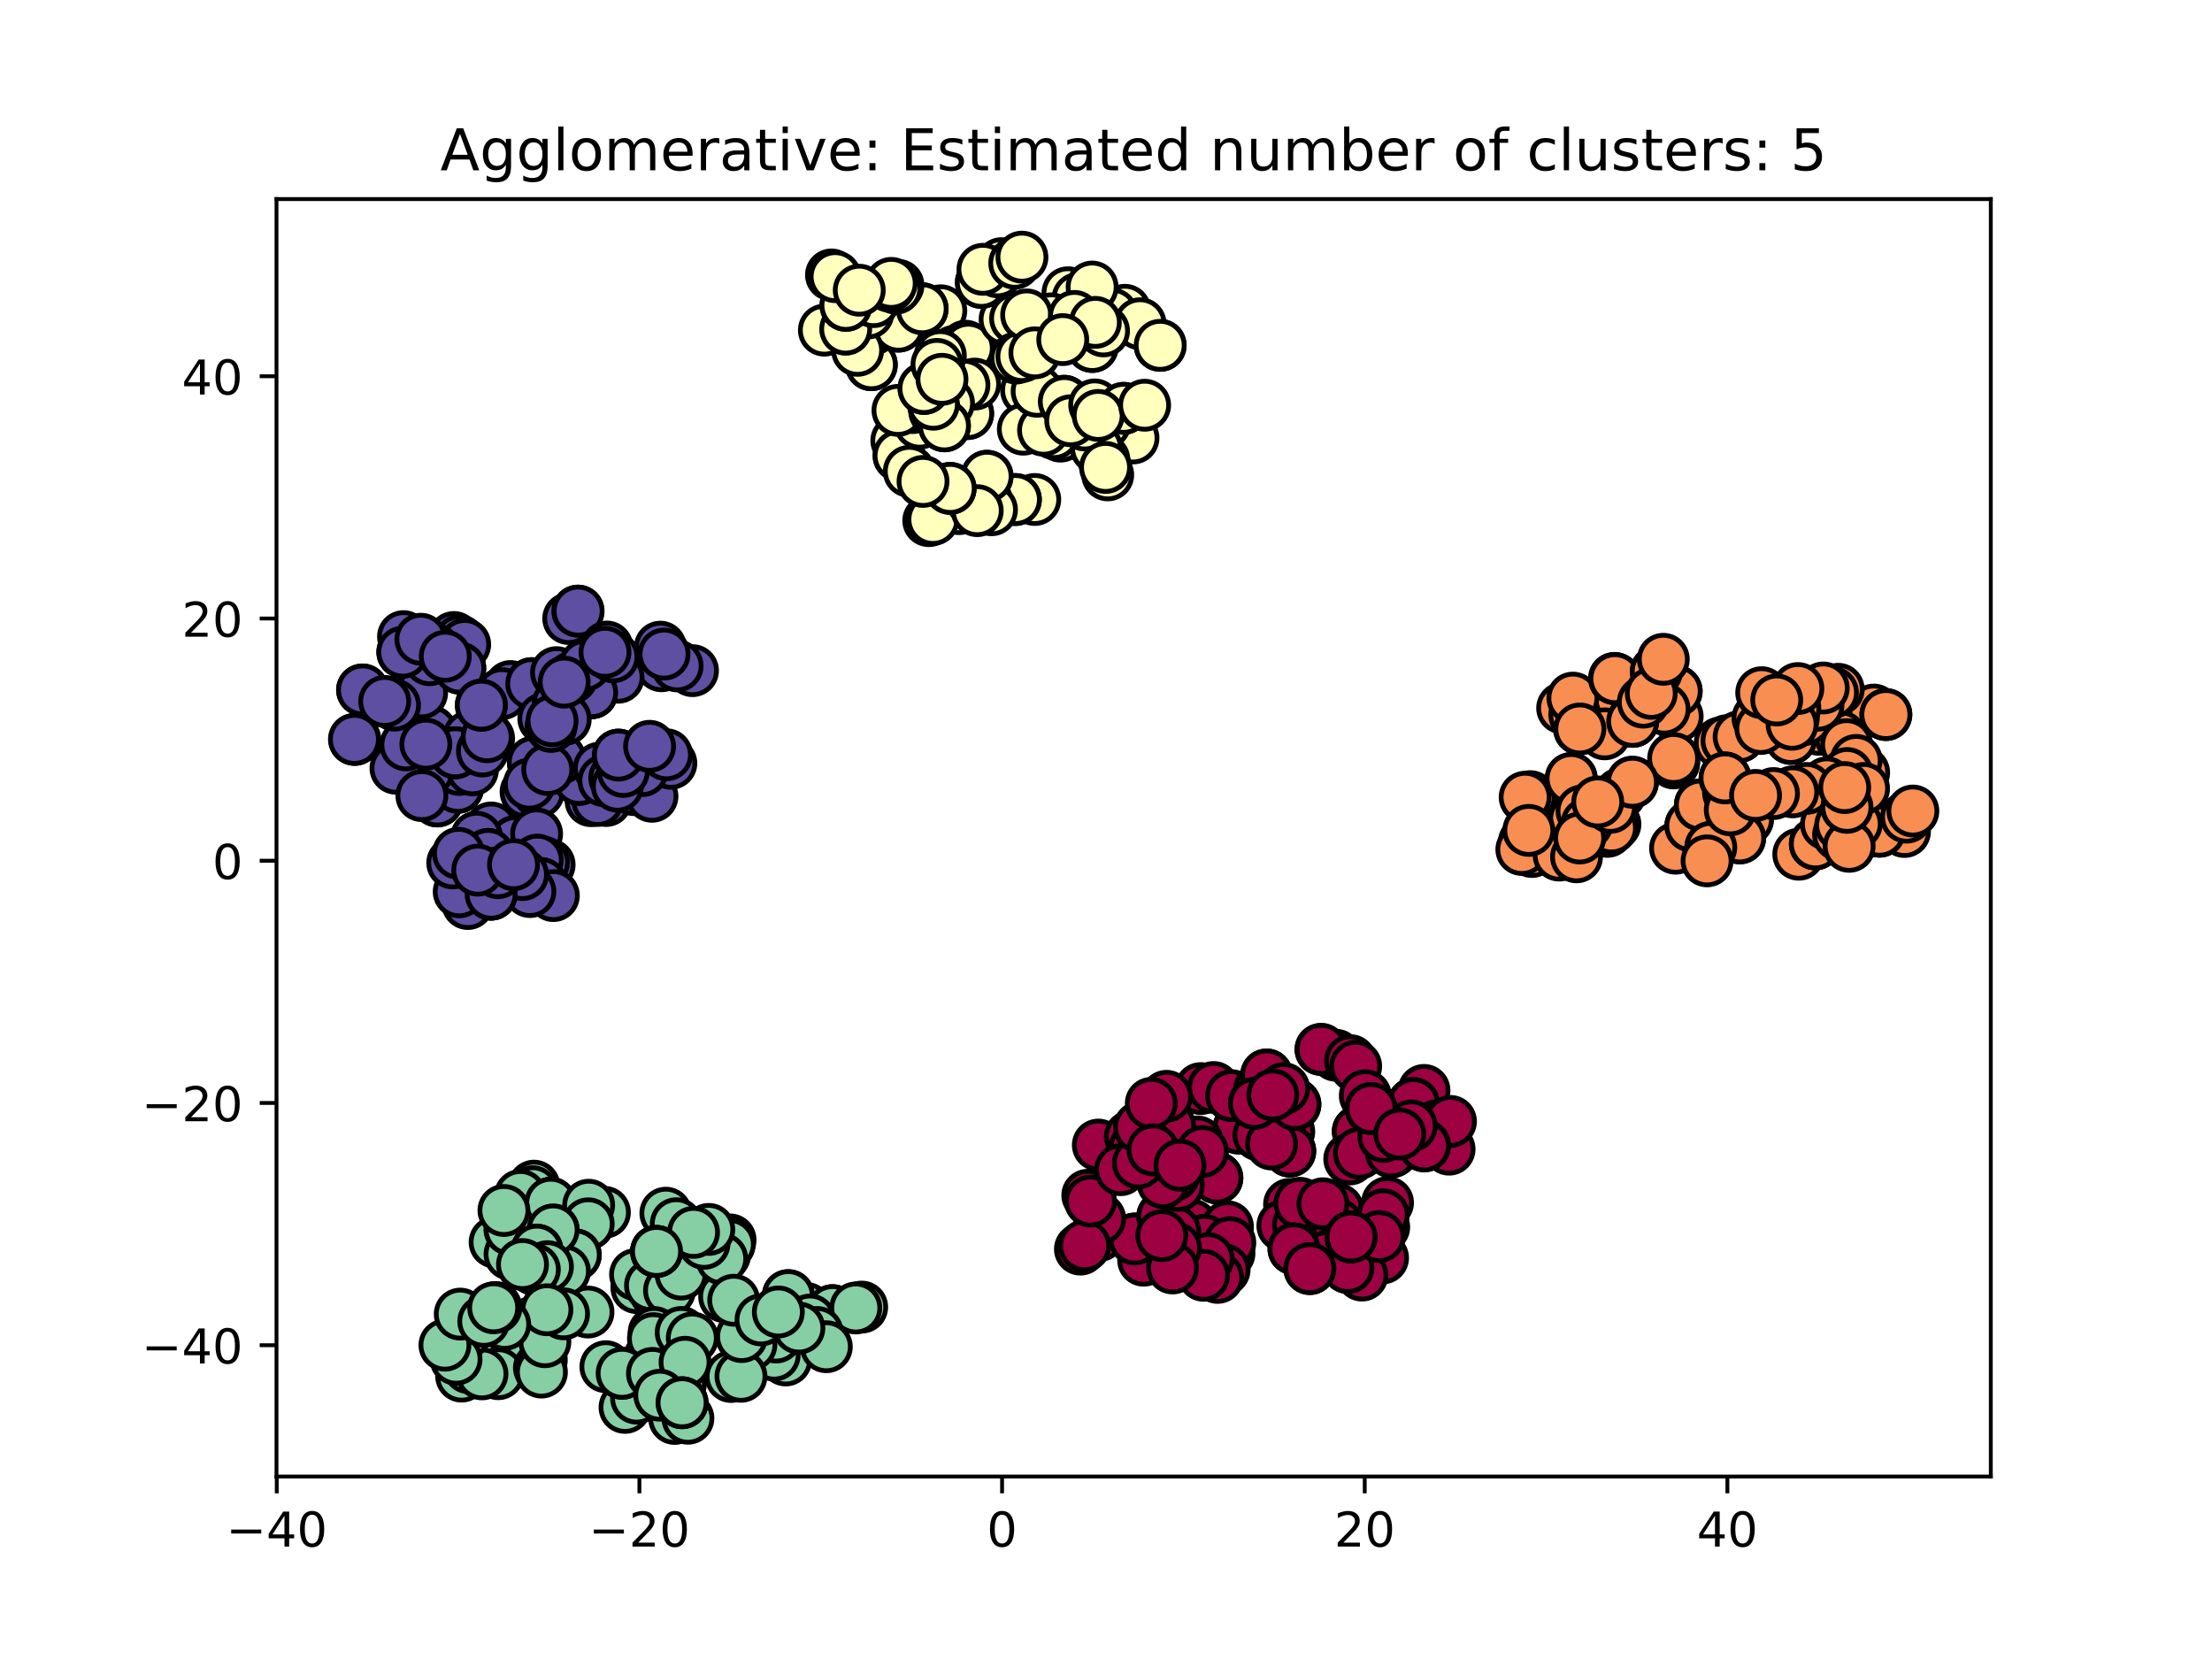 <?xml version="1.0" encoding="utf-8" standalone="no"?>
<!DOCTYPE svg PUBLIC "-//W3C//DTD SVG 1.1//EN"
  "http://www.w3.org/Graphics/SVG/1.1/DTD/svg11.dtd">
<!-- Created with matplotlib (https://matplotlib.org/) -->
<svg height="345.6pt" version="1.1" viewBox="0 0 460.8 345.6" width="460.8pt" xmlns="http://www.w3.org/2000/svg" xmlns:xlink="http://www.w3.org/1999/xlink">
 <defs>
  <style type="text/css">
*{stroke-linecap:butt;stroke-linejoin:round;}
  </style>
 </defs>
 <g id="figure_1">
  <g id="patch_1">
   <path d="M 0 345.6 
L 460.8 345.6 
L 460.8 0 
L 0 0 
z
" style="fill:#ffffff;"/>
  </g>
  <g id="axes_1">
   <g id="patch_2">
    <path d="M 57.6 307.584 
L 414.72 307.584 
L 414.72 41.472 
L 57.6 41.472 
z
" style="fill:#ffffff;"/>
   </g>
   <g id="matplotlib.axis_1">
    <g id="xtick_1">
     <g id="line2d_1">
      <defs>
       <path d="M 0 0 
L 0 3.5 
" id="m2ef7411ffb" style="stroke:#000000;stroke-width:0.8;"/>
      </defs>
      <g>
       <use style="stroke:#000000;stroke-width:0.8;" x="57.653" xlink:href="#m2ef7411ffb" y="307.584"/>
      </g>
     </g>
     <g id="text_1">
      <!-- −40 -->
      <defs>
       <path d="M 10.594 35.5 
L 73.188 35.5 
L 73.188 27.203 
L 10.594 27.203 
z
" id="DejaVuSans-8722"/>
       <path d="M 37.797 64.312 
L 12.891 25.391 
L 37.797 25.391 
z
M 35.203 72.906 
L 47.609 72.906 
L 47.609 25.391 
L 58.016 25.391 
L 58.016 17.188 
L 47.609 17.188 
L 47.609 0 
L 37.797 0 
L 37.797 17.188 
L 4.891 17.188 
L 4.891 26.703 
z
" id="DejaVuSans-52"/>
       <path d="M 31.781 66.406 
Q 24.172 66.406 20.328 58.906 
Q 16.5 51.422 16.5 36.375 
Q 16.5 21.391 20.328 13.891 
Q 24.172 6.391 31.781 6.391 
Q 39.453 6.391 43.281 13.891 
Q 47.125 21.391 47.125 36.375 
Q 47.125 51.422 43.281 58.906 
Q 39.453 66.406 31.781 66.406 
z
M 31.781 74.219 
Q 44.047 74.219 50.516 64.516 
Q 56.984 54.828 56.984 36.375 
Q 56.984 17.969 50.516 8.266 
Q 44.047 -1.422 31.781 -1.422 
Q 19.531 -1.422 13.062 8.266 
Q 6.594 17.969 6.594 36.375 
Q 6.594 54.828 13.062 64.516 
Q 19.531 74.219 31.781 74.219 
z
" id="DejaVuSans-48"/>
      </defs>
      <g transform="translate(47.1 322.182)scale(0.1 -0.1)">
       <use xlink:href="#DejaVuSans-8722"/>
       <use x="83.789" xlink:href="#DejaVuSans-52"/>
       <use x="147.412" xlink:href="#DejaVuSans-48"/>
      </g>
     </g>
    </g>
    <g id="xtick_2">
     <g id="line2d_2">
      <g>
       <use style="stroke:#000000;stroke-width:0.8;" x="133.201" xlink:href="#m2ef7411ffb" y="307.584"/>
      </g>
     </g>
     <g id="text_2">
      <!-- −20 -->
      <defs>
       <path d="M 19.188 8.297 
L 53.609 8.297 
L 53.609 0 
L 7.328 0 
L 7.328 8.297 
Q 12.938 14.109 22.625 23.891 
Q 32.328 33.688 34.812 36.531 
Q 39.547 41.844 41.422 45.531 
Q 43.312 49.219 43.312 52.781 
Q 43.312 58.594 39.234 62.25 
Q 35.156 65.922 28.609 65.922 
Q 23.969 65.922 18.812 64.312 
Q 13.672 62.703 7.812 59.422 
L 7.812 69.391 
Q 13.766 71.781 18.938 73 
Q 24.125 74.219 28.422 74.219 
Q 39.75 74.219 46.484 68.547 
Q 53.219 62.891 53.219 53.422 
Q 53.219 48.922 51.531 44.891 
Q 49.859 40.875 45.406 35.406 
Q 44.188 33.984 37.641 27.219 
Q 31.109 20.453 19.188 8.297 
z
" id="DejaVuSans-50"/>
      </defs>
      <g transform="translate(122.649 322.182)scale(0.1 -0.1)">
       <use xlink:href="#DejaVuSans-8722"/>
       <use x="83.789" xlink:href="#DejaVuSans-50"/>
       <use x="147.412" xlink:href="#DejaVuSans-48"/>
      </g>
     </g>
    </g>
    <g id="xtick_3">
     <g id="line2d_3">
      <g>
       <use style="stroke:#000000;stroke-width:0.8;" x="208.75" xlink:href="#m2ef7411ffb" y="307.584"/>
      </g>
     </g>
     <g id="text_3">
      <!-- 0 -->
      <g transform="translate(205.569 322.182)scale(0.1 -0.1)">
       <use xlink:href="#DejaVuSans-48"/>
      </g>
     </g>
    </g>
    <g id="xtick_4">
     <g id="line2d_4">
      <g>
       <use style="stroke:#000000;stroke-width:0.8;" x="284.298" xlink:href="#m2ef7411ffb" y="307.584"/>
      </g>
     </g>
     <g id="text_4">
      <!-- 20 -->
      <g transform="translate(277.936 322.182)scale(0.1 -0.1)">
       <use xlink:href="#DejaVuSans-50"/>
       <use x="63.623" xlink:href="#DejaVuSans-48"/>
      </g>
     </g>
    </g>
    <g id="xtick_5">
     <g id="line2d_5">
      <g>
       <use style="stroke:#000000;stroke-width:0.8;" x="359.847" xlink:href="#m2ef7411ffb" y="307.584"/>
      </g>
     </g>
     <g id="text_5">
      <!-- 40 -->
      <g transform="translate(353.484 322.182)scale(0.1 -0.1)">
       <use xlink:href="#DejaVuSans-52"/>
       <use x="63.623" xlink:href="#DejaVuSans-48"/>
      </g>
     </g>
    </g>
   </g>
   <g id="matplotlib.axis_2">
    <g id="ytick_1">
     <g id="line2d_6">
      <defs>
       <path d="M 0 0 
L -3.5 0 
" id="mb96f774f98" style="stroke:#000000;stroke-width:0.8;"/>
      </defs>
      <g>
       <use style="stroke:#000000;stroke-width:0.8;" x="57.6" xlink:href="#mb96f774f98" y="280.233"/>
      </g>
     </g>
     <g id="text_6">
      <!-- −40 -->
      <g transform="translate(29.495 284.032)scale(0.1 -0.1)">
       <use xlink:href="#DejaVuSans-8722"/>
       <use x="83.789" xlink:href="#DejaVuSans-52"/>
       <use x="147.412" xlink:href="#DejaVuSans-48"/>
      </g>
     </g>
    </g>
    <g id="ytick_2">
     <g id="line2d_7">
      <g>
       <use style="stroke:#000000;stroke-width:0.8;" x="57.6" xlink:href="#mb96f774f98" y="229.77"/>
      </g>
     </g>
     <g id="text_7">
      <!-- −20 -->
      <g transform="translate(29.495 233.569)scale(0.1 -0.1)">
       <use xlink:href="#DejaVuSans-8722"/>
       <use x="83.789" xlink:href="#DejaVuSans-50"/>
       <use x="147.412" xlink:href="#DejaVuSans-48"/>
      </g>
     </g>
    </g>
    <g id="ytick_3">
     <g id="line2d_8">
      <g>
       <use style="stroke:#000000;stroke-width:0.8;" x="57.6" xlink:href="#mb96f774f98" y="179.307"/>
      </g>
     </g>
     <g id="text_8">
      <!-- 0 -->
      <g transform="translate(44.237 183.106)scale(0.1 -0.1)">
       <use xlink:href="#DejaVuSans-48"/>
      </g>
     </g>
    </g>
    <g id="ytick_4">
     <g id="line2d_9">
      <g>
       <use style="stroke:#000000;stroke-width:0.8;" x="57.6" xlink:href="#mb96f774f98" y="128.844"/>
      </g>
     </g>
     <g id="text_9">
      <!-- 20 -->
      <g transform="translate(37.875 132.643)scale(0.1 -0.1)">
       <use xlink:href="#DejaVuSans-50"/>
       <use x="63.623" xlink:href="#DejaVuSans-48"/>
      </g>
     </g>
    </g>
    <g id="ytick_5">
     <g id="line2d_10">
      <g>
       <use style="stroke:#000000;stroke-width:0.8;" x="57.6" xlink:href="#mb96f774f98" y="78.381"/>
      </g>
     </g>
     <g id="text_10">
      <!-- 40 -->
      <g transform="translate(37.875 82.181)scale(0.1 -0.1)">
       <use xlink:href="#DejaVuSans-52"/>
       <use x="63.623" xlink:href="#DejaVuSans-48"/>
      </g>
     </g>
    </g>
   </g>
   <g id="line2d_11">
    <defs>
     <path d="M 0 5 
C 1.326 5 2.598 4.473 3.536 3.536 
C 4.473 2.598 5 1.326 5 0 
C 5 -1.326 4.473 -2.598 3.536 -3.536 
C 2.598 -4.473 1.326 -5 0 -5 
C -1.326 -5 -2.598 -4.473 -3.536 -3.536 
C -4.473 -2.598 -5 -1.326 -5 0 
C -5 1.326 -4.473 2.598 -3.536 3.536 
C -2.598 4.473 -1.326 5 0 5 
z
" id="mad12547815" style="stroke:#000000;"/>
    </defs>
    <g clip-path="url(#p90904c9aa6)">
     <use style="fill:#9e0142;stroke:#000000;" x="268.477" xlink:href="#mad12547815" y="235.75"/>
     <use style="fill:#9e0142;stroke:#000000;" x="266.474" xlink:href="#mad12547815" y="237.041"/>
     <use style="fill:#9e0142;stroke:#000000;" x="265.504" xlink:href="#mad12547815" y="232.849"/>
     <use style="fill:#9e0142;stroke:#000000;" x="268.69" xlink:href="#mad12547815" y="239.795"/>
     <use style="fill:#9e0142;stroke:#000000;" x="268.69" xlink:href="#mad12547815" y="239.794"/>
     <use style="fill:#9e0142;stroke:#000000;" x="258.053" xlink:href="#mad12547815" y="235.033"/>
     <use style="fill:#9e0142;stroke:#000000;" x="250.127" xlink:href="#mad12547815" y="226.774"/>
     <use style="fill:#9e0142;stroke:#000000;" x="252.816" xlink:href="#mad12547815" y="226.546"/>
     <use style="fill:#9e0142;stroke:#000000;" x="256.55" xlink:href="#mad12547815" y="228.245"/>
     <use style="fill:#9e0142;stroke:#000000;" x="262.264" xlink:href="#mad12547815" y="236.438"/>
     <use style="fill:#9e0142;stroke:#000000;" x="278.294" xlink:href="#mad12547815" y="219.829"/>
     <use style="fill:#9e0142;stroke:#000000;" x="275.164" xlink:href="#mad12547815" y="218.618"/>
     <use style="fill:#9e0142;stroke:#000000;" x="262.412" xlink:href="#mad12547815" y="226.869"/>
     <use style="fill:#9e0142;stroke:#000000;" x="264.897" xlink:href="#mad12547815" y="238.316"/>
     <use style="fill:#9e0142;stroke:#000000;" x="275.226" xlink:href="#mad12547815" y="218.6"/>
     <use style="fill:#9e0142;stroke:#000000;" x="263.866" xlink:href="#mad12547815" y="223.929"/>
     <use style="fill:#9e0142;stroke:#000000;" x="263.861" xlink:href="#mad12547815" y="223.927"/>
     <use style="fill:#9e0142;stroke:#000000;" x="281.324" xlink:href="#mad12547815" y="220.96"/>
     <use style="fill:#9e0142;stroke:#000000;" x="261.314" xlink:href="#mad12547815" y="229.852"/>
     <use style="fill:#9e0142;stroke:#000000;" x="261.319" xlink:href="#mad12547815" y="229.853"/>
     <use style="fill:#9e0142;stroke:#000000;" x="269.766" xlink:href="#mad12547815" y="230.069"/>
     <use style="fill:#9e0142;stroke:#000000;" x="269.765" xlink:href="#mad12547815" y="230.067"/>
     <use style="fill:#9e0142;stroke:#000000;" x="289.05" xlink:href="#mad12547815" y="250.542"/>
     <use style="fill:#9e0142;stroke:#000000;" x="267.411" xlink:href="#mad12547815" y="226.777"/>
     <use style="fill:#9e0142;stroke:#000000;" x="265.146" xlink:href="#mad12547815" y="228.109"/>
     <use style="fill:#9e0142;stroke:#000000;" x="282.954" xlink:href="#mad12547815" y="235.681"/>
     <use style="fill:#9e0142;stroke:#000000;" x="282.951" xlink:href="#mad12547815" y="235.683"/>
     <use style="fill:#9e0142;stroke:#000000;" x="281.174" xlink:href="#mad12547815" y="241.439"/>
     <use style="fill:#9e0142;stroke:#000000;" x="283.185" xlink:href="#mad12547815" y="240.238"/>
     <use style="fill:#9e0142;stroke:#000000;" x="288.285" xlink:href="#mad12547815" y="234.469"/>
     <use style="fill:#9e0142;stroke:#000000;" x="296.647" xlink:href="#mad12547815" y="227.155"/>
     <use style="fill:#9e0142;stroke:#000000;" x="290.898" xlink:href="#mad12547815" y="233.391"/>
     <use style="fill:#9e0142;stroke:#000000;" x="294.426" xlink:href="#mad12547815" y="229.943"/>
     <use style="fill:#9e0142;stroke:#000000;" x="294.445" xlink:href="#mad12547815" y="229.901"/>
     <use style="fill:#9e0142;stroke:#000000;" x="294.447" xlink:href="#mad12547815" y="229.908"/>
     <use style="fill:#9e0142;stroke:#000000;" x="301.874" xlink:href="#mad12547815" y="239.394"/>
     <use style="fill:#9e0142;stroke:#000000;" x="290.108" xlink:href="#mad12547815" y="239.854"/>
     <use style="fill:#9e0142;stroke:#000000;" x="299.336" xlink:href="#mad12547815" y="234.513"/>
     <use style="fill:#9e0142;stroke:#000000;" x="302.16" xlink:href="#mad12547815" y="233.617"/>
     <use style="fill:#9e0142;stroke:#000000;" x="289.823" xlink:href="#mad12547815" y="239.981"/>
     <use style="fill:#9e0142;stroke:#000000;" x="296.767" xlink:href="#mad12547815" y="238.592"/>
     <use style="fill:#9e0142;stroke:#000000;" x="296.7" xlink:href="#mad12547815" y="238.704"/>
     <use style="fill:#9e0142;stroke:#000000;" x="296.717" xlink:href="#mad12547815" y="238.701"/>
     <use style="fill:#9e0142;stroke:#000000;" x="282.419" xlink:href="#mad12547815" y="222.121"/>
     <use style="fill:#9e0142;stroke:#000000;" x="288.26" xlink:href="#mad12547815" y="236.738"/>
     <use style="fill:#9e0142;stroke:#000000;" x="284.412" xlink:href="#mad12547815" y="228.259"/>
     <use style="fill:#9e0142;stroke:#000000;" x="293.981" xlink:href="#mad12547815" y="234.541"/>
     <use style="fill:#9e0142;stroke:#000000;" x="285.621" xlink:href="#mad12547815" y="230.927"/>
     <use style="fill:#9e0142;stroke:#000000;" x="285.619" xlink:href="#mad12547815" y="230.928"/>
     <use style="fill:#9e0142;stroke:#000000;" x="291.6" xlink:href="#mad12547815" y="236.232"/>
     <use style="fill:#9e0142;stroke:#000000;" x="236.425" xlink:href="#mad12547815" y="258.1"/>
     <use style="fill:#9e0142;stroke:#000000;" x="238.239" xlink:href="#mad12547815" y="262.523"/>
     <use style="fill:#9e0142;stroke:#000000;" x="228.985" xlink:href="#mad12547815" y="257.388"/>
     <use style="fill:#9e0142;stroke:#000000;" x="236.419" xlink:href="#mad12547815" y="258.104"/>
     <use style="fill:#9e0142;stroke:#000000;" x="229.085" xlink:href="#mad12547815" y="253.89"/>
     <use style="fill:#9e0142;stroke:#000000;" x="242.246" xlink:href="#mad12547815" y="253.472"/>
     <use style="fill:#9e0142;stroke:#000000;" x="247.407" xlink:href="#mad12547815" y="262.856"/>
     <use style="fill:#9e0142;stroke:#000000;" x="242.199" xlink:href="#mad12547815" y="253.393"/>
     <use style="fill:#9e0142;stroke:#000000;" x="248.22" xlink:href="#mad12547815" y="255.185"/>
     <use style="fill:#9e0142;stroke:#000000;" x="255.704" xlink:href="#mad12547815" y="255.557"/>
     <use style="fill:#9e0142;stroke:#000000;" x="250.863" xlink:href="#mad12547815" y="258.389"/>
     <use style="fill:#9e0142;stroke:#000000;" x="250.85" xlink:href="#mad12547815" y="258.4"/>
     <use style="fill:#9e0142;stroke:#000000;" x="256.022" xlink:href="#mad12547815" y="261.107"/>
     <use style="fill:#9e0142;stroke:#000000;" x="256.198" xlink:href="#mad12547815" y="258.87"/>
     <use style="fill:#9e0142;stroke:#000000;" x="244.708" xlink:href="#mad12547815" y="256.533"/>
     <use style="fill:#9e0142;stroke:#000000;" x="225.069" xlink:href="#mad12547815" y="260.217"/>
     <use style="fill:#9e0142;stroke:#000000;" x="255.008" xlink:href="#mad12547815" y="264.519"/>
     <use style="fill:#9e0142;stroke:#000000;" x="253.649" xlink:href="#mad12547815" y="266.104"/>
     <use style="fill:#9e0142;stroke:#000000;" x="225.954" xlink:href="#mad12547815" y="259.502"/>
     <use style="fill:#9e0142;stroke:#000000;" x="244.714" xlink:href="#mad12547815" y="256.53"/>
     <use style="fill:#9e0142;stroke:#000000;" x="251.673" xlink:href="#mad12547815" y="262.198"/>
     <use style="fill:#9e0142;stroke:#000000;" x="250.735" xlink:href="#mad12547815" y="265.668"/>
     <use style="fill:#9e0142;stroke:#000000;" x="244.868" xlink:href="#mad12547815" y="259.968"/>
     <use style="fill:#9e0142;stroke:#000000;" x="244.272" xlink:href="#mad12547815" y="264.139"/>
     <use style="fill:#9e0142;stroke:#000000;" x="242.027" xlink:href="#mad12547815" y="257.413"/>
     <use style="fill:#9e0142;stroke:#000000;" x="249.244" xlink:href="#mad12547815" y="243.043"/>
     <use style="fill:#9e0142;stroke:#000000;" x="233.118" xlink:href="#mad12547815" y="238.586"/>
     <use style="fill:#9e0142;stroke:#000000;" x="237.932" xlink:href="#mad12547815" y="238.214"/>
     <use style="fill:#9e0142;stroke:#000000;" x="228.801" xlink:href="#mad12547815" y="238.537"/>
     <use style="fill:#9e0142;stroke:#000000;" x="253.506" xlink:href="#mad12547815" y="245.386"/>
     <use style="fill:#9e0142;stroke:#000000;" x="235.469" xlink:href="#mad12547815" y="236.75"/>
     <use style="fill:#9e0142;stroke:#000000;" x="226.604" xlink:href="#mad12547815" y="248.998"/>
     <use style="fill:#9e0142;stroke:#000000;" x="253.506" xlink:href="#mad12547815" y="245.386"/>
     <use style="fill:#9e0142;stroke:#000000;" x="227.167" xlink:href="#mad12547815" y="250.204"/>
     <use style="fill:#9e0142;stroke:#000000;" x="245.464" xlink:href="#mad12547815" y="246.935"/>
     <use style="fill:#9e0142;stroke:#000000;" x="238.39" xlink:href="#mad12547815" y="236.984"/>
     <use style="fill:#9e0142;stroke:#000000;" x="249.45" xlink:href="#mad12547815" y="237.886"/>
     <use style="fill:#9e0142;stroke:#000000;" x="242.848" xlink:href="#mad12547815" y="236.681"/>
     <use style="fill:#9e0142;stroke:#000000;" x="243.649" xlink:href="#mad12547815" y="234.52"/>
     <use style="fill:#9e0142;stroke:#000000;" x="250.489" xlink:href="#mad12547815" y="239.885"/>
     <use style="fill:#9e0142;stroke:#000000;" x="244.514" xlink:href="#mad12547815" y="244.83"/>
     <use style="fill:#9e0142;stroke:#000000;" x="236.425" xlink:href="#mad12547815" y="239.132"/>
     <use style="fill:#9e0142;stroke:#000000;" x="242.255" xlink:href="#mad12547815" y="246.343"/>
     <use style="fill:#9e0142;stroke:#000000;" x="233.45" xlink:href="#mad12547815" y="243.668"/>
     <use style="fill:#9e0142;stroke:#000000;" x="237.149" xlink:href="#mad12547815" y="242.254"/>
     <use style="fill:#9e0142;stroke:#000000;" x="237.376" xlink:href="#mad12547815" y="234.843"/>
     <use style="fill:#9e0142;stroke:#000000;" x="243.002" xlink:href="#mad12547815" y="228.381"/>
     <use style="fill:#9e0142;stroke:#000000;" x="239.835" xlink:href="#mad12547815" y="229.857"/>
     <use style="fill:#9e0142;stroke:#000000;" x="240.185" xlink:href="#mad12547815" y="239.553"/>
     <use style="fill:#9e0142;stroke:#000000;" x="245.812" xlink:href="#mad12547815" y="242.731"/>
     <use style="fill:#9e0142;stroke:#000000;" x="268.635" xlink:href="#mad12547815" y="250.913"/>
     <use style="fill:#9e0142;stroke:#000000;" x="274.272" xlink:href="#mad12547815" y="257.96"/>
     <use style="fill:#9e0142;stroke:#000000;" x="267.238" xlink:href="#mad12547815" y="255.337"/>
     <use style="fill:#9e0142;stroke:#000000;" x="270.496" xlink:href="#mad12547815" y="255.184"/>
     <use style="fill:#9e0142;stroke:#000000;" x="274.2" xlink:href="#mad12547815" y="260.43"/>
     <use style="fill:#9e0142;stroke:#000000;" x="278.673" xlink:href="#mad12547815" y="251.955"/>
     <use style="fill:#9e0142;stroke:#000000;" x="276.622" xlink:href="#mad12547815" y="258.859"/>
     <use style="fill:#9e0142;stroke:#000000;" x="288.256" xlink:href="#mad12547815" y="255.62"/>
     <use style="fill:#9e0142;stroke:#000000;" x="278.542" xlink:href="#mad12547815" y="254.988"/>
     <use style="fill:#9e0142;stroke:#000000;" x="288.144" xlink:href="#mad12547815" y="253.059"/>
     <use style="fill:#9e0142;stroke:#000000;" x="278.658" xlink:href="#mad12547815" y="260.588"/>
     <use style="fill:#9e0142;stroke:#000000;" x="270.79" xlink:href="#mad12547815" y="250.667"/>
     <use style="fill:#9e0142;stroke:#000000;" x="275.587" xlink:href="#mad12547815" y="250.763"/>
     <use style="fill:#9e0142;stroke:#000000;" x="288.018" xlink:href="#mad12547815" y="262.047"/>
     <use style="fill:#9e0142;stroke:#000000;" x="276.203" xlink:href="#mad12547815" y="261.825"/>
     <use style="fill:#9e0142;stroke:#000000;" x="269.545" xlink:href="#mad12547815" y="260.154"/>
     <use style="fill:#9e0142;stroke:#000000;" x="283.718" xlink:href="#mad12547815" y="265.624"/>
     <use style="fill:#9e0142;stroke:#000000;" x="280.784" xlink:href="#mad12547815" y="264.053"/>
     <use style="fill:#9e0142;stroke:#000000;" x="280.785" xlink:href="#mad12547815" y="264.054"/>
     <use style="fill:#9e0142;stroke:#000000;" x="269.546" xlink:href="#mad12547815" y="260.167"/>
     <use style="fill:#9e0142;stroke:#000000;" x="287.298" xlink:href="#mad12547815" y="257.601"/>
     <use style="fill:#9e0142;stroke:#000000;" x="281.441" xlink:href="#mad12547815" y="257.666"/>
     <use style="fill:#9e0142;stroke:#000000;" x="272.864" xlink:href="#mad12547815" y="264.265"/>
     <use style="fill:#9e0142;stroke:#000000;" x="272.855" xlink:href="#mad12547815" y="264.274"/>
     <use style="fill:#9e0142;stroke:#000000;" x="281.452" xlink:href="#mad12547815" y="257.688"/>
    </g>
   </g>
   <g id="line2d_12">
    <defs>
     <path d="M 0 5 
C 1.326 5 2.598 4.473 3.536 3.536 
C 4.473 2.598 5 1.326 5 0 
C 5 -1.326 4.473 -2.598 3.536 -3.536 
C 2.598 -4.473 1.326 -5 0 -5 
C -1.326 -5 -2.598 -4.473 -3.536 -3.536 
C -4.473 -2.598 -5 -1.326 -5 0 
C -5 1.326 -4.473 2.598 -3.536 3.536 
C -2.598 4.473 -1.326 5 0 5 
z
" id="ma37b2bfdad" style="stroke:#000000;"/>
    </defs>
    <g clip-path="url(#p90904c9aa6)">
     <use style="fill:#f98e52;stroke:#000000;" x="349.186" xlink:href="#ma37b2bfdad" y="144.005"/>
     <use style="fill:#f98e52;stroke:#000000;" x="349.391" xlink:href="#ma37b2bfdad" y="149.251"/>
     <use style="fill:#f98e52;stroke:#000000;" x="349.184" xlink:href="#ma37b2bfdad" y="143.982"/>
     <use style="fill:#f98e52;stroke:#000000;" x="339.43" xlink:href="#ma37b2bfdad" y="145.105"/>
     <use style="fill:#f98e52;stroke:#000000;" x="346.667" xlink:href="#ma37b2bfdad" y="147.711"/>
     <use style="fill:#f98e52;stroke:#000000;" x="329.031" xlink:href="#ma37b2bfdad" y="151.831"/>
     <use style="fill:#f98e52;stroke:#000000;" x="325.527" xlink:href="#ma37b2bfdad" y="147.506"/>
     <use style="fill:#f98e52;stroke:#000000;" x="333.318" xlink:href="#ma37b2bfdad" y="146.236"/>
     <use style="fill:#f98e52;stroke:#000000;" x="333.307" xlink:href="#ma37b2bfdad" y="146.232"/>
     <use style="fill:#f98e52;stroke:#000000;" x="328.049" xlink:href="#ma37b2bfdad" y="148.871"/>
     <use style="fill:#f98e52;stroke:#000000;" x="341.605" xlink:href="#ma37b2bfdad" y="142.883"/>
     <use style="fill:#f98e52;stroke:#000000;" x="327.666" xlink:href="#ma37b2bfdad" y="145.43"/>
     <use style="fill:#f98e52;stroke:#000000;" x="336.326" xlink:href="#ma37b2bfdad" y="141.312"/>
     <use style="fill:#f98e52;stroke:#000000;" x="336.436" xlink:href="#ma37b2bfdad" y="141.391"/>
     <use style="fill:#f98e52;stroke:#000000;" x="336.414" xlink:href="#ma37b2bfdad" y="141.38"/>
     <use style="fill:#f98e52;stroke:#000000;" x="340.105" xlink:href="#ma37b2bfdad" y="150.262"/>
     <use style="fill:#f98e52;stroke:#000000;" x="340.105" xlink:href="#ma37b2bfdad" y="150.262"/>
     <use style="fill:#f98e52;stroke:#000000;" x="334.293" xlink:href="#ma37b2bfdad" y="152.875"/>
     <use style="fill:#f98e52;stroke:#000000;" x="340.113" xlink:href="#ma37b2bfdad" y="150.277"/>
     <use style="fill:#f98e52;stroke:#000000;" x="329.116" xlink:href="#ma37b2bfdad" y="151.858"/>
     <use style="fill:#f98e52;stroke:#000000;" x="342.337" xlink:href="#ma37b2bfdad" y="146.273"/>
     <use style="fill:#f98e52;stroke:#000000;" x="345.054" xlink:href="#ma37b2bfdad" y="139.875"/>
     <use style="fill:#f98e52;stroke:#000000;" x="345.035" xlink:href="#ma37b2bfdad" y="139.876"/>
     <use style="fill:#f98e52;stroke:#000000;" x="343.988" xlink:href="#ma37b2bfdad" y="144.438"/>
     <use style="fill:#f98e52;stroke:#000000;" x="346.502" xlink:href="#ma37b2bfdad" y="137.343"/>
     <use style="fill:#f98e52;stroke:#000000;" x="358.345" xlink:href="#ma37b2bfdad" y="154.774"/>
     <use style="fill:#f98e52;stroke:#000000;" x="390.342" xlink:href="#ma37b2bfdad" y="147.916"/>
     <use style="fill:#f98e52;stroke:#000000;" x="359.761" xlink:href="#ma37b2bfdad" y="154.287"/>
     <use style="fill:#f98e52;stroke:#000000;" x="392.866" xlink:href="#ma37b2bfdad" y="148.853"/>
     <use style="fill:#f98e52;stroke:#000000;" x="392.864" xlink:href="#ma37b2bfdad" y="148.853"/>
     <use style="fill:#f98e52;stroke:#000000;" x="378.912" xlink:href="#ma37b2bfdad" y="151.931"/>
     <use style="fill:#f98e52;stroke:#000000;" x="383.408" xlink:href="#ma37b2bfdad" y="153.466"/>
     <use style="fill:#f98e52;stroke:#000000;" x="373.062" xlink:href="#ma37b2bfdad" y="153.832"/>
     <use style="fill:#f98e52;stroke:#000000;" x="373.061" xlink:href="#ma37b2bfdad" y="153.832"/>
     <use style="fill:#f98e52;stroke:#000000;" x="384.688" xlink:href="#ma37b2bfdad" y="155.122"/>
     <use style="fill:#f98e52;stroke:#000000;" x="362.293" xlink:href="#ma37b2bfdad" y="153.486"/>
     <use style="fill:#f98e52;stroke:#000000;" x="376.121" xlink:href="#ma37b2bfdad" y="149.862"/>
     <use style="fill:#f98e52;stroke:#000000;" x="366.22" xlink:href="#ma37b2bfdad" y="149.585"/>
     <use style="fill:#f98e52;stroke:#000000;" x="370.192" xlink:href="#ma37b2bfdad" y="149.516"/>
     <use style="fill:#f98e52;stroke:#000000;" x="366.821" xlink:href="#ma37b2bfdad" y="151.756"/>
     <use style="fill:#f98e52;stroke:#000000;" x="382.937" xlink:href="#ma37b2bfdad" y="143.592"/>
     <use style="fill:#f98e52;stroke:#000000;" x="381.739" xlink:href="#ma37b2bfdad" y="144.271"/>
     <use style="fill:#f98e52;stroke:#000000;" x="378.725" xlink:href="#ma37b2bfdad" y="146.905"/>
     <use style="fill:#f98e52;stroke:#000000;" x="373.59" xlink:href="#ma37b2bfdad" y="149.546"/>
     <use style="fill:#f98e52;stroke:#000000;" x="379.819" xlink:href="#ma37b2bfdad" y="143.316"/>
     <use style="fill:#f98e52;stroke:#000000;" x="366.993" xlink:href="#ma37b2bfdad" y="144.3"/>
     <use style="fill:#f98e52;stroke:#000000;" x="373.896" xlink:href="#ma37b2bfdad" y="147.468"/>
     <use style="fill:#f98e52;stroke:#000000;" x="373.316" xlink:href="#ma37b2bfdad" y="150.87"/>
     <use style="fill:#f98e52;stroke:#000000;" x="374.53" xlink:href="#ma37b2bfdad" y="143.435"/>
     <use style="fill:#f98e52;stroke:#000000;" x="370.125" xlink:href="#ma37b2bfdad" y="145.825"/>
     <use style="fill:#f98e52;stroke:#000000;" x="374.715" xlink:href="#ma37b2bfdad" y="177.95"/>
     <use style="fill:#f98e52;stroke:#000000;" x="378.164" xlink:href="#ma37b2bfdad" y="175.784"/>
     <use style="fill:#f98e52;stroke:#000000;" x="385.842" xlink:href="#ma37b2bfdad" y="174.275"/>
     <use style="fill:#f98e52;stroke:#000000;" x="378.164" xlink:href="#ma37b2bfdad" y="175.784"/>
     <use style="fill:#f98e52;stroke:#000000;" x="378.175" xlink:href="#ma37b2bfdad" y="175.793"/>
     <use style="fill:#f98e52;stroke:#000000;" x="380.484" xlink:href="#ma37b2bfdad" y="171.675"/>
     <use style="fill:#f98e52;stroke:#000000;" x="388.233" xlink:href="#ma37b2bfdad" y="160.929"/>
     <use style="fill:#f98e52;stroke:#000000;" x="386.677" xlink:href="#ma37b2bfdad" y="158.411"/>
     <use style="fill:#f98e52;stroke:#000000;" x="384.783" xlink:href="#ma37b2bfdad" y="161.135"/>
     <use style="fill:#f98e52;stroke:#000000;" x="383.005" xlink:href="#ma37b2bfdad" y="173.896"/>
     <use style="fill:#f98e52;stroke:#000000;" x="383.454" xlink:href="#ma37b2bfdad" y="171.887"/>
     <use style="fill:#f98e52;stroke:#000000;" x="391.535" xlink:href="#ma37b2bfdad" y="173.146"/>
     <use style="fill:#f98e52;stroke:#000000;" x="396.743" xlink:href="#ma37b2bfdad" y="173.212"/>
     <use style="fill:#f98e52;stroke:#000000;" x="391.537" xlink:href="#ma37b2bfdad" y="173.146"/>
     <use style="fill:#f98e52;stroke:#000000;" x="391.537" xlink:href="#ma37b2bfdad" y="173.146"/>
     <use style="fill:#f98e52;stroke:#000000;" x="380.563" xlink:href="#ma37b2bfdad" y="163.084"/>
     <use style="fill:#f98e52;stroke:#000000;" x="397.176" xlink:href="#ma37b2bfdad" y="170.228"/>
     <use style="fill:#f98e52;stroke:#000000;" x="376.35" xlink:href="#ma37b2bfdad" y="164.243"/>
     <use style="fill:#f98e52;stroke:#000000;" x="386.684" xlink:href="#ma37b2bfdad" y="171.625"/>
     <use style="fill:#f98e52;stroke:#000000;" x="398.487" xlink:href="#ma37b2bfdad" y="168.949"/>
     <use style="fill:#f98e52;stroke:#000000;" x="388.218" xlink:href="#ma37b2bfdad" y="164.252"/>
     <use style="fill:#f98e52;stroke:#000000;" x="384.744" xlink:href="#ma37b2bfdad" y="168.185"/>
     <use style="fill:#f98e52;stroke:#000000;" x="385.21" xlink:href="#ma37b2bfdad" y="176.303"/>
     <use style="fill:#f98e52;stroke:#000000;" x="384.744" xlink:href="#ma37b2bfdad" y="168.184"/>
     <use style="fill:#f98e52;stroke:#000000;" x="384.287" xlink:href="#ma37b2bfdad" y="164.063"/>
     <use style="fill:#f98e52;stroke:#000000;" x="348.678" xlink:href="#ma37b2bfdad" y="158.502"/>
     <use style="fill:#f98e52;stroke:#000000;" x="348.661" xlink:href="#ma37b2bfdad" y="158.939"/>
     <use style="fill:#f98e52;stroke:#000000;" x="349.05" xlink:href="#ma37b2bfdad" y="176.695"/>
     <use style="fill:#f98e52;stroke:#000000;" x="358.086" xlink:href="#ma37b2bfdad" y="170.802"/>
     <use style="fill:#f98e52;stroke:#000000;" x="348.641" xlink:href="#ma37b2bfdad" y="158.009"/>
     <use style="fill:#f98e52;stroke:#000000;" x="364.026" xlink:href="#ma37b2bfdad" y="170.673"/>
     <use style="fill:#f98e52;stroke:#000000;" x="352.231" xlink:href="#ma37b2bfdad" y="172.029"/>
     <use style="fill:#f98e52;stroke:#000000;" x="357.713" xlink:href="#ma37b2bfdad" y="172.536"/>
     <use style="fill:#f98e52;stroke:#000000;" x="352.232" xlink:href="#ma37b2bfdad" y="172.029"/>
     <use style="fill:#f98e52;stroke:#000000;" x="364.036" xlink:href="#ma37b2bfdad" y="170.673"/>
     <use style="fill:#f98e52;stroke:#000000;" x="354.213" xlink:href="#ma37b2bfdad" y="167.688"/>
     <use style="fill:#f98e52;stroke:#000000;" x="354.854" xlink:href="#ma37b2bfdad" y="167.62"/>
     <use style="fill:#f98e52;stroke:#000000;" x="373.456" xlink:href="#ma37b2bfdad" y="164.955"/>
     <use style="fill:#f98e52;stroke:#000000;" x="369.443" xlink:href="#ma37b2bfdad" y="165.31"/>
     <use style="fill:#f98e52;stroke:#000000;" x="354.22" xlink:href="#ma37b2bfdad" y="167.703"/>
     <use style="fill:#f98e52;stroke:#000000;" x="362.417" xlink:href="#ma37b2bfdad" y="174.547"/>
     <use style="fill:#f98e52;stroke:#000000;" x="356.383" xlink:href="#ma37b2bfdad" y="176.531"/>
     <use style="fill:#f98e52;stroke:#000000;" x="362.41" xlink:href="#ma37b2bfdad" y="174.551"/>
     <use style="fill:#f98e52;stroke:#000000;" x="356.386" xlink:href="#ma37b2bfdad" y="176.531"/>
     <use style="fill:#f98e52;stroke:#000000;" x="355.616" xlink:href="#ma37b2bfdad" y="179.331"/>
     <use style="fill:#f98e52;stroke:#000000;" x="359.358" xlink:href="#ma37b2bfdad" y="162.06"/>
     <use style="fill:#f98e52;stroke:#000000;" x="360.082" xlink:href="#ma37b2bfdad" y="165.107"/>
     <use style="fill:#f98e52;stroke:#000000;" x="360.444" xlink:href="#ma37b2bfdad" y="168.7"/>
     <use style="fill:#f98e52;stroke:#000000;" x="359.358" xlink:href="#ma37b2bfdad" y="162.057"/>
     <use style="fill:#f98e52;stroke:#000000;" x="365.716" xlink:href="#ma37b2bfdad" y="165.695"/>
     <use style="fill:#f98e52;stroke:#000000;" x="327.377" xlink:href="#ma37b2bfdad" y="165.644"/>
     <use style="fill:#f98e52;stroke:#000000;" x="332.113" xlink:href="#ma37b2bfdad" y="169.965"/>
     <use style="fill:#f98e52;stroke:#000000;" x="327.336" xlink:href="#ma37b2bfdad" y="162.177"/>
     <use style="fill:#f98e52;stroke:#000000;" x="318.79" xlink:href="#ma37b2bfdad" y="165.953"/>
     <use style="fill:#f98e52;stroke:#000000;" x="327.295" xlink:href="#ma37b2bfdad" y="162.185"/>
     <use style="fill:#f98e52;stroke:#000000;" x="328.042" xlink:href="#ma37b2bfdad" y="170.501"/>
     <use style="fill:#f98e52;stroke:#000000;" x="336.423" xlink:href="#ma37b2bfdad" y="171.699"/>
     <use style="fill:#f98e52;stroke:#000000;" x="334.866" xlink:href="#ma37b2bfdad" y="173.19"/>
     <use style="fill:#f98e52;stroke:#000000;" x="317.713" xlink:href="#ma37b2bfdad" y="166.079"/>
     <use style="fill:#f98e52;stroke:#000000;" x="335.7" xlink:href="#ma37b2bfdad" y="172.478"/>
     <use style="fill:#f98e52;stroke:#000000;" x="329.56" xlink:href="#ma37b2bfdad" y="168.94"/>
     <use style="fill:#f98e52;stroke:#000000;" x="317.569" xlink:href="#ma37b2bfdad" y="175.343"/>
     <use style="fill:#f98e52;stroke:#000000;" x="319.126" xlink:href="#ma37b2bfdad" y="177.383"/>
     <use style="fill:#f98e52;stroke:#000000;" x="317.025" xlink:href="#ma37b2bfdad" y="176.957"/>
     <use style="fill:#f98e52;stroke:#000000;" x="340.06" xlink:href="#ma37b2bfdad" y="162.953"/>
     <use style="fill:#f98e52;stroke:#000000;" x="327.141" xlink:href="#ma37b2bfdad" y="177.946"/>
     <use style="fill:#f98e52;stroke:#000000;" x="330.596" xlink:href="#ma37b2bfdad" y="171.577"/>
     <use style="fill:#f98e52;stroke:#000000;" x="324.794" xlink:href="#ma37b2bfdad" y="178.129"/>
     <use style="fill:#f98e52;stroke:#000000;" x="328.42" xlink:href="#ma37b2bfdad" y="178.492"/>
     <use style="fill:#f98e52;stroke:#000000;" x="329.079" xlink:href="#ma37b2bfdad" y="174.57"/>
     <use style="fill:#f98e52;stroke:#000000;" x="337.518" xlink:href="#ma37b2bfdad" y="165.342"/>
     <use style="fill:#f98e52;stroke:#000000;" x="335.485" xlink:href="#ma37b2bfdad" y="168.184"/>
     <use style="fill:#f98e52;stroke:#000000;" x="340.061" xlink:href="#ma37b2bfdad" y="162.958"/>
     <use style="fill:#f98e52;stroke:#000000;" x="332.84" xlink:href="#ma37b2bfdad" y="167.059"/>
     <use style="fill:#f98e52;stroke:#000000;" x="318.481" xlink:href="#ma37b2bfdad" y="172.985"/>
    </g>
   </g>
   <g id="line2d_13">
    <defs>
     <path d="M 0 5 
C 1.326 5 2.598 4.473 3.536 3.536 
C 4.473 2.598 5 1.326 5 0 
C 5 -1.326 4.473 -2.598 3.536 -3.536 
C 2.598 -4.473 1.326 -5 0 -5 
C -1.326 -5 -2.598 -4.473 -3.536 -3.536 
C -4.473 -2.598 -5 -1.326 -5 0 
C -5 1.326 -4.473 2.598 -3.536 3.536 
C -2.598 4.473 -1.326 5 0 5 
z
" id="m837e36f76c" style="stroke:#000000;"/>
    </defs>
    <g clip-path="url(#p90904c9aa6)">
     <use style="fill:#ffffbe;stroke:#000000;" x="183.801" xlink:href="#m837e36f76c" y="65.276"/>
     <use style="fill:#ffffbe;stroke:#000000;" x="181.513" xlink:href="#m837e36f76c" y="75.976"/>
     <use style="fill:#ffffbe;stroke:#000000;" x="181.515" xlink:href="#m837e36f76c" y="75.976"/>
     <use style="fill:#ffffbe;stroke:#000000;" x="185.86" xlink:href="#m837e36f76c" y="63.776"/>
     <use style="fill:#ffffbe;stroke:#000000;" x="181.785" xlink:href="#m837e36f76c" y="68.624"/>
     <use style="fill:#ffffbe;stroke:#000000;" x="195.989" xlink:href="#m837e36f76c" y="64.74"/>
     <use style="fill:#ffffbe;stroke:#000000;" x="192.094" xlink:href="#m837e36f76c" y="64.308"/>
     <use style="fill:#ffffbe;stroke:#000000;" x="187.16" xlink:href="#m837e36f76c" y="67.941"/>
     <use style="fill:#ffffbe;stroke:#000000;" x="187.159" xlink:href="#m837e36f76c" y="67.943"/>
     <use style="fill:#ffffbe;stroke:#000000;" x="192.099" xlink:href="#m837e36f76c" y="64.319"/>
     <use style="fill:#ffffbe;stroke:#000000;" x="178.654" xlink:href="#m837e36f76c" y="72.978"/>
     <use style="fill:#ffffbe;stroke:#000000;" x="176.174" xlink:href="#m837e36f76c" y="68.546"/>
     <use style="fill:#ffffbe;stroke:#000000;" x="180.808" xlink:href="#m837e36f76c" y="65.192"/>
     <use style="fill:#ffffbe;stroke:#000000;" x="171.731" xlink:href="#m837e36f76c" y="68.773"/>
     <use style="fill:#ffffbe;stroke:#000000;" x="176.173" xlink:href="#m837e36f76c" y="68.547"/>
     <use style="fill:#ffffbe;stroke:#000000;" x="181.978" xlink:href="#m837e36f76c" y="62.836"/>
     <use style="fill:#ffffbe;stroke:#000000;" x="187.067" xlink:href="#m837e36f76c" y="59.438"/>
     <use style="fill:#ffffbe;stroke:#000000;" x="186.623" xlink:href="#m837e36f76c" y="60.035"/>
     <use style="fill:#ffffbe;stroke:#000000;" x="185.335" xlink:href="#m837e36f76c" y="59.628"/>
     <use style="fill:#ffffbe;stroke:#000000;" x="185.657" xlink:href="#m837e36f76c" y="59.036"/>
     <use style="fill:#ffffbe;stroke:#000000;" x="173.209" xlink:href="#m837e36f76c" y="57.279"/>
     <use style="fill:#ffffbe;stroke:#000000;" x="176.229" xlink:href="#m837e36f76c" y="63.608"/>
     <use style="fill:#ffffbe;stroke:#000000;" x="176.228" xlink:href="#m837e36f76c" y="63.612"/>
     <use style="fill:#ffffbe;stroke:#000000;" x="173.982" xlink:href="#m837e36f76c" y="57.633"/>
     <use style="fill:#ffffbe;stroke:#000000;" x="178.998" xlink:href="#m837e36f76c" y="60.455"/>
     <use style="fill:#ffffbe;stroke:#000000;" x="201.586" xlink:href="#m837e36f76c" y="86.148"/>
     <use style="fill:#ffffbe;stroke:#000000;" x="201.147" xlink:href="#m837e36f76c" y="72.117"/>
     <use style="fill:#ffffbe;stroke:#000000;" x="201.586" xlink:href="#m837e36f76c" y="86.146"/>
     <use style="fill:#ffffbe;stroke:#000000;" x="198.769" xlink:href="#m837e36f76c" y="73.197"/>
     <use style="fill:#ffffbe;stroke:#000000;" x="230.758" xlink:href="#m837e36f76c" y="98.924"/>
     <use style="fill:#ffffbe;stroke:#000000;" x="186.822" xlink:href="#m837e36f76c" y="91.792"/>
     <use style="fill:#ffffbe;stroke:#000000;" x="187.294" xlink:href="#m837e36f76c" y="94.93"/>
     <use style="fill:#ffffbe;stroke:#000000;" x="187.294" xlink:href="#m837e36f76c" y="94.93"/>
     <use style="fill:#ffffbe;stroke:#000000;" x="191.567" xlink:href="#m837e36f76c" y="88.149"/>
     <use style="fill:#ffffbe;stroke:#000000;" x="201.713" xlink:href="#m837e36f76c" y="72.544"/>
     <use style="fill:#ffffbe;stroke:#000000;" x="190.198" xlink:href="#m837e36f76c" y="84.904"/>
     <use style="fill:#ffffbe;stroke:#000000;" x="203.036" xlink:href="#m837e36f76c" y="80.011"/>
     <use style="fill:#ffffbe;stroke:#000000;" x="200.805" xlink:href="#m837e36f76c" y="80.227"/>
     <use style="fill:#ffffbe;stroke:#000000;" x="187.062" xlink:href="#m837e36f76c" y="85.49"/>
     <use style="fill:#ffffbe;stroke:#000000;" x="197.598" xlink:href="#m837e36f76c" y="83.983"/>
     <use style="fill:#ffffbe;stroke:#000000;" x="241.685" xlink:href="#m837e36f76c" y="71.939"/>
     <use style="fill:#ffffbe;stroke:#000000;" x="195.89" xlink:href="#m837e36f76c" y="74.077"/>
     <use style="fill:#ffffbe;stroke:#000000;" x="196.756" xlink:href="#m837e36f76c" y="88.711"/>
     <use style="fill:#ffffbe;stroke:#000000;" x="194.707" xlink:href="#m837e36f76c" y="85.648"/>
     <use style="fill:#ffffbe;stroke:#000000;" x="196.743" xlink:href="#m837e36f76c" y="88.712"/>
     <use style="fill:#ffffbe;stroke:#000000;" x="194.437" xlink:href="#m837e36f76c" y="84.208"/>
     <use style="fill:#ffffbe;stroke:#000000;" x="192.509" xlink:href="#m837e36f76c" y="80.916"/>
     <use style="fill:#ffffbe;stroke:#000000;" x="192.478" xlink:href="#m837e36f76c" y="80.93"/>
     <use style="fill:#ffffbe;stroke:#000000;" x="195.191" xlink:href="#m837e36f76c" y="75.911"/>
     <use style="fill:#ffffbe;stroke:#000000;" x="196.234" xlink:href="#m837e36f76c" y="79.015"/>
     <use style="fill:#ffffbe;stroke:#000000;" x="225.377" xlink:href="#m837e36f76c" y="90.644"/>
     <use style="fill:#ffffbe;stroke:#000000;" x="213.863" xlink:href="#m837e36f76c" y="81.313"/>
     <use style="fill:#ffffbe;stroke:#000000;" x="233.55" xlink:href="#m837e36f76c" y="90.202"/>
     <use style="fill:#ffffbe;stroke:#000000;" x="228.528" xlink:href="#m837e36f76c" y="89.978"/>
     <use style="fill:#ffffbe;stroke:#000000;" x="236.027" xlink:href="#m837e36f76c" y="91.239"/>
     <use style="fill:#ffffbe;stroke:#000000;" x="213.176" xlink:href="#m837e36f76c" y="89.408"/>
     <use style="fill:#ffffbe;stroke:#000000;" x="220.905" xlink:href="#m837e36f76c" y="90.853"/>
     <use style="fill:#ffffbe;stroke:#000000;" x="219.557" xlink:href="#m837e36f76c" y="90.307"/>
     <use style="fill:#ffffbe;stroke:#000000;" x="230.174" xlink:href="#m837e36f76c" y="88.198"/>
     <use style="fill:#ffffbe;stroke:#000000;" x="217.389" xlink:href="#m837e36f76c" y="89.621"/>
     <use style="fill:#ffffbe;stroke:#000000;" x="221.696" xlink:href="#m837e36f76c" y="83.59"/>
     <use style="fill:#ffffbe;stroke:#000000;" x="221.696" xlink:href="#m837e36f76c" y="83.59"/>
     <use style="fill:#ffffbe;stroke:#000000;" x="216.052" xlink:href="#m837e36f76c" y="81.511"/>
     <use style="fill:#ffffbe;stroke:#000000;" x="225.722" xlink:href="#m837e36f76c" y="86.39"/>
     <use style="fill:#ffffbe;stroke:#000000;" x="221.712" xlink:href="#m837e36f76c" y="83.656"/>
     <use style="fill:#ffffbe;stroke:#000000;" x="229.963" xlink:href="#m837e36f76c" y="95.776"/>
     <use style="fill:#ffffbe;stroke:#000000;" x="228.416" xlink:href="#m837e36f76c" y="93.316"/>
     <use style="fill:#ffffbe;stroke:#000000;" x="225.932" xlink:href="#m837e36f76c" y="88.523"/>
     <use style="fill:#ffffbe;stroke:#000000;" x="223.049" xlink:href="#m837e36f76c" y="87.649"/>
     <use style="fill:#ffffbe;stroke:#000000;" x="230.305" xlink:href="#m837e36f76c" y="97.375"/>
     <use style="fill:#ffffbe;stroke:#000000;" x="234.08" xlink:href="#m837e36f76c" y="85.064"/>
     <use style="fill:#ffffbe;stroke:#000000;" x="228.046" xlink:href="#m837e36f76c" y="84.351"/>
     <use style="fill:#ffffbe;stroke:#000000;" x="234.081" xlink:href="#m837e36f76c" y="85.064"/>
     <use style="fill:#ffffbe;stroke:#000000;" x="228.774" xlink:href="#m837e36f76c" y="86.541"/>
     <use style="fill:#ffffbe;stroke:#000000;" x="238.45" xlink:href="#m837e36f76c" y="84.415"/>
     <use style="fill:#ffffbe;stroke:#000000;" x="209.374" xlink:href="#m837e36f76c" y="66.546"/>
     <use style="fill:#ffffbe;stroke:#000000;" x="234.334" xlink:href="#m837e36f76c" y="64.637"/>
     <use style="fill:#ffffbe;stroke:#000000;" x="211.567" xlink:href="#m837e36f76c" y="66.326"/>
     <use style="fill:#ffffbe;stroke:#000000;" x="231.674" xlink:href="#m837e36f76c" y="65.455"/>
     <use style="fill:#ffffbe;stroke:#000000;" x="221.528" xlink:href="#m837e36f76c" y="67.969"/>
     <use style="fill:#ffffbe;stroke:#000000;" x="222.481" xlink:href="#m837e36f76c" y="60.985"/>
     <use style="fill:#ffffbe;stroke:#000000;" x="224.84" xlink:href="#m837e36f76c" y="67.563"/>
     <use style="fill:#ffffbe;stroke:#000000;" x="224.565" xlink:href="#m837e36f76c" y="62.191"/>
     <use style="fill:#ffffbe;stroke:#000000;" x="226.813" xlink:href="#m837e36f76c" y="65.546"/>
     <use style="fill:#ffffbe;stroke:#000000;" x="227.512" xlink:href="#m837e36f76c" y="59.796"/>
     <use style="fill:#ffffbe;stroke:#000000;" x="226.96" xlink:href="#m837e36f76c" y="69.017"/>
     <use style="fill:#ffffbe;stroke:#000000;" x="224.368" xlink:href="#m837e36f76c" y="69.535"/>
     <use style="fill:#ffffbe;stroke:#000000;" x="211.658" xlink:href="#m837e36f76c" y="74.592"/>
     <use style="fill:#ffffbe;stroke:#000000;" x="212.885" xlink:href="#m837e36f76c" y="74.267"/>
     <use style="fill:#ffffbe;stroke:#000000;" x="237.499" xlink:href="#m837e36f76c" y="67.441"/>
     <use style="fill:#ffffbe;stroke:#000000;" x="218.983" xlink:href="#m837e36f76c" y="66.426"/>
     <use style="fill:#ffffbe;stroke:#000000;" x="227.543" xlink:href="#m837e36f76c" y="72.177"/>
     <use style="fill:#ffffbe;stroke:#000000;" x="213.869" xlink:href="#m837e36f76c" y="65.603"/>
     <use style="fill:#ffffbe;stroke:#000000;" x="227.543" xlink:href="#m837e36f76c" y="72.18"/>
     <use style="fill:#ffffbe;stroke:#000000;" x="223.825" xlink:href="#m837e36f76c" y="65.916"/>
     <use style="fill:#ffffbe;stroke:#000000;" x="229.889" xlink:href="#m837e36f76c" y="68.936"/>
     <use style="fill:#ffffbe;stroke:#000000;" x="228.181" xlink:href="#m837e36f76c" y="67.159"/>
     <use style="fill:#ffffbe;stroke:#000000;" x="215.583" xlink:href="#m837e36f76c" y="73.504"/>
     <use style="fill:#ffffbe;stroke:#000000;" x="241.684" xlink:href="#m837e36f76c" y="71.938"/>
     <use style="fill:#ffffbe;stroke:#000000;" x="221.389" xlink:href="#m837e36f76c" y="70.745"/>
     <use style="fill:#ffffbe;stroke:#000000;" x="204.434" xlink:href="#m837e36f76c" y="58.837"/>
     <use style="fill:#ffffbe;stroke:#000000;" x="204.433" xlink:href="#m837e36f76c" y="58.825"/>
     <use style="fill:#ffffbe;stroke:#000000;" x="208.613" xlink:href="#m837e36f76c" y="54.926"/>
     <use style="fill:#ffffbe;stroke:#000000;" x="207.814" xlink:href="#m837e36f76c" y="56.62"/>
     <use style="fill:#ffffbe;stroke:#000000;" x="204.764" xlink:href="#m837e36f76c" y="56.103"/>
     <use style="fill:#ffffbe;stroke:#000000;" x="206.427" xlink:href="#m837e36f76c" y="102.513"/>
     <use style="fill:#ffffbe;stroke:#000000;" x="193.476" xlink:href="#m837e36f76c" y="108.459"/>
     <use style="fill:#ffffbe;stroke:#000000;" x="211.383" xlink:href="#m837e36f76c" y="54.832"/>
     <use style="fill:#ffffbe;stroke:#000000;" x="199.762" xlink:href="#m837e36f76c" y="105.959"/>
     <use style="fill:#ffffbe;stroke:#000000;" x="194.344" xlink:href="#m837e36f76c" y="108.204"/>
     <use style="fill:#ffffbe;stroke:#000000;" x="203.087" xlink:href="#m837e36f76c" y="102.208"/>
     <use style="fill:#ffffbe;stroke:#000000;" x="215.559" xlink:href="#m837e36f76c" y="104.053"/>
     <use style="fill:#ffffbe;stroke:#000000;" x="202.298" xlink:href="#m837e36f76c" y="104.093"/>
     <use style="fill:#ffffbe;stroke:#000000;" x="211.527" xlink:href="#m837e36f76c" y="104.061"/>
     <use style="fill:#ffffbe;stroke:#000000;" x="211.527" xlink:href="#m837e36f76c" y="104.06"/>
     <use style="fill:#ffffbe;stroke:#000000;" x="205.483" xlink:href="#m837e36f76c" y="104.213"/>
     <use style="fill:#ffffbe;stroke:#000000;" x="205.627" xlink:href="#m837e36f76c" y="99.211"/>
     <use style="fill:#ffffbe;stroke:#000000;" x="212.89" xlink:href="#m837e36f76c" y="53.568"/>
     <use style="fill:#ffffbe;stroke:#000000;" x="206.544" xlink:href="#m837e36f76c" y="106.193"/>
     <use style="fill:#ffffbe;stroke:#000000;" x="205.625" xlink:href="#m837e36f76c" y="99.215"/>
     <use style="fill:#ffffbe;stroke:#000000;" x="203.577" xlink:href="#m837e36f76c" y="106.378"/>
     <use style="fill:#ffffbe;stroke:#000000;" x="197.937" xlink:href="#m837e36f76c" y="101.743"/>
     <use style="fill:#ffffbe;stroke:#000000;" x="189.427" xlink:href="#m837e36f76c" y="98.184"/>
     <use style="fill:#ffffbe;stroke:#000000;" x="197.938" xlink:href="#m837e36f76c" y="101.743"/>
     <use style="fill:#ffffbe;stroke:#000000;" x="192.284" xlink:href="#m837e36f76c" y="100.288"/>
    </g>
   </g>
   <g id="line2d_14">
    <defs>
     <path d="M 0 5 
C 1.326 5 2.598 4.473 3.536 3.536 
C 4.473 2.598 5 1.326 5 0 
C 5 -1.326 4.473 -2.598 3.536 -3.536 
C 2.598 -4.473 1.326 -5 0 -5 
C -1.326 -5 -2.598 -4.473 -3.536 -3.536 
C -4.473 -2.598 -5 -1.326 -5 0 
C -5 1.326 -4.473 2.598 -3.536 3.536 
C -2.598 4.473 -1.326 5 0 5 
z
" id="mfeb1b61ea8" style="stroke:#000000;"/>
    </defs>
    <g clip-path="url(#p90904c9aa6)">
     <use style="fill:#86cfa5;stroke:#000000;" x="144.207" xlink:href="#mfeb1b61ea8" y="258.914"/>
     <use style="fill:#86cfa5;stroke:#000000;" x="141.342" xlink:href="#mfeb1b61ea8" y="258.079"/>
     <use style="fill:#86cfa5;stroke:#000000;" x="145.436" xlink:href="#mfeb1b61ea8" y="261.641"/>
     <use style="fill:#86cfa5;stroke:#000000;" x="138.709" xlink:href="#mfeb1b61ea8" y="252.728"/>
     <use style="fill:#86cfa5;stroke:#000000;" x="140.883" xlink:href="#mfeb1b61ea8" y="254.926"/>
     <use style="fill:#86cfa5;stroke:#000000;" x="132.666" xlink:href="#mfeb1b61ea8" y="268.232"/>
     <use style="fill:#86cfa5;stroke:#000000;" x="132.395" xlink:href="#mfeb1b61ea8" y="265.518"/>
     <use style="fill:#86cfa5;stroke:#000000;" x="150.955" xlink:href="#mfeb1b61ea8" y="270.119"/>
     <use style="fill:#86cfa5;stroke:#000000;" x="142.776" xlink:href="#mfeb1b61ea8" y="260.678"/>
     <use style="fill:#86cfa5;stroke:#000000;" x="122.494" xlink:href="#mfeb1b61ea8" y="273.322"/>
     <use style="fill:#86cfa5;stroke:#000000;" x="136.578" xlink:href="#mfeb1b61ea8" y="269.305"/>
     <use style="fill:#86cfa5;stroke:#000000;" x="141.897" xlink:href="#mfeb1b61ea8" y="265.408"/>
     <use style="fill:#86cfa5;stroke:#000000;" x="135.508" xlink:href="#mfeb1b61ea8" y="267.797"/>
     <use style="fill:#86cfa5;stroke:#000000;" x="139.472" xlink:href="#mfeb1b61ea8" y="268.825"/>
     <use style="fill:#86cfa5;stroke:#000000;" x="141.888" xlink:href="#mfeb1b61ea8" y="265.41"/>
     <use style="fill:#86cfa5;stroke:#000000;" x="150.953" xlink:href="#mfeb1b61ea8" y="261.39"/>
     <use style="fill:#86cfa5;stroke:#000000;" x="152.089" xlink:href="#mfeb1b61ea8" y="258.3"/>
     <use style="fill:#86cfa5;stroke:#000000;" x="151.927" xlink:href="#mfeb1b61ea8" y="259.22"/>
     <use style="fill:#86cfa5;stroke:#000000;" x="150.354" xlink:href="#mfeb1b61ea8" y="262.226"/>
     <use style="fill:#86cfa5;stroke:#000000;" x="146.672" xlink:href="#mfeb1b61ea8" y="259.011"/>
     <use style="fill:#86cfa5;stroke:#000000;" x="147.656" xlink:href="#mfeb1b61ea8" y="256.107"/>
     <use style="fill:#86cfa5;stroke:#000000;" x="136.768" xlink:href="#mfeb1b61ea8" y="260.695"/>
     <use style="fill:#86cfa5;stroke:#000000;" x="136.769" xlink:href="#mfeb1b61ea8" y="260.695"/>
     <use style="fill:#86cfa5;stroke:#000000;" x="144.478" xlink:href="#mfeb1b61ea8" y="256.731"/>
     <use style="fill:#86cfa5;stroke:#000000;" x="136.771" xlink:href="#mfeb1b61ea8" y="260.698"/>
     <use style="fill:#86cfa5;stroke:#000000;" x="136.267" xlink:href="#mfeb1b61ea8" y="277.582"/>
     <use style="fill:#86cfa5;stroke:#000000;" x="134.228" xlink:href="#mfeb1b61ea8" y="288.509"/>
     <use style="fill:#86cfa5;stroke:#000000;" x="135.541" xlink:href="#mfeb1b61ea8" y="282.415"/>
     <use style="fill:#86cfa5;stroke:#000000;" x="137.633" xlink:href="#mfeb1b61ea8" y="287.944"/>
     <use style="fill:#86cfa5;stroke:#000000;" x="135.542" xlink:href="#mfeb1b61ea8" y="282.407"/>
     <use style="fill:#86cfa5;stroke:#000000;" x="130.2" xlink:href="#mfeb1b61ea8" y="293.184"/>
     <use style="fill:#86cfa5;stroke:#000000;" x="142.084" xlink:href="#mfeb1b61ea8" y="278.964"/>
     <use style="fill:#86cfa5;stroke:#000000;" x="132.604" xlink:href="#mfeb1b61ea8" y="291.249"/>
     <use style="fill:#86cfa5;stroke:#000000;" x="136.124" xlink:href="#mfeb1b61ea8" y="278.866"/>
     <use style="fill:#86cfa5;stroke:#000000;" x="140.166" xlink:href="#mfeb1b61ea8" y="286.378"/>
     <use style="fill:#86cfa5;stroke:#000000;" x="137.631" xlink:href="#mfeb1b61ea8" y="287.944"/>
     <use style="fill:#86cfa5;stroke:#000000;" x="141.735" xlink:href="#mfeb1b61ea8" y="288.289"/>
     <use style="fill:#86cfa5;stroke:#000000;" x="129.603" xlink:href="#mfeb1b61ea8" y="286.081"/>
     <use style="fill:#86cfa5;stroke:#000000;" x="126.216" xlink:href="#mfeb1b61ea8" y="284.709"/>
     <use style="fill:#86cfa5;stroke:#000000;" x="129.602" xlink:href="#mfeb1b61ea8" y="286.082"/>
     <use style="fill:#86cfa5;stroke:#000000;" x="141.908" xlink:href="#mfeb1b61ea8" y="277.578"/>
     <use style="fill:#86cfa5;stroke:#000000;" x="144.217" xlink:href="#mfeb1b61ea8" y="278.737"/>
     <use style="fill:#86cfa5;stroke:#000000;" x="135.916" xlink:href="#mfeb1b61ea8" y="286.109"/>
     <use style="fill:#86cfa5;stroke:#000000;" x="142.707" xlink:href="#mfeb1b61ea8" y="283.787"/>
     <use style="fill:#86cfa5;stroke:#000000;" x="152.305" xlink:href="#mfeb1b61ea8" y="286.748"/>
     <use style="fill:#86cfa5;stroke:#000000;" x="140.54" xlink:href="#mfeb1b61ea8" y="295.488"/>
     <use style="fill:#86cfa5;stroke:#000000;" x="137.445" xlink:href="#mfeb1b61ea8" y="290.651"/>
     <use style="fill:#86cfa5;stroke:#000000;" x="143.307" xlink:href="#mfeb1b61ea8" y="295.446"/>
     <use style="fill:#86cfa5;stroke:#000000;" x="142.093" xlink:href="#mfeb1b61ea8" y="292.215"/>
     <use style="fill:#86cfa5;stroke:#000000;" x="142.094" xlink:href="#mfeb1b61ea8" y="292.221"/>
     <use style="fill:#86cfa5;stroke:#000000;" x="165.311" xlink:href="#mfeb1b61ea8" y="273.32"/>
     <use style="fill:#86cfa5;stroke:#000000;" x="167.955" xlink:href="#mfeb1b61ea8" y="272.579"/>
     <use style="fill:#86cfa5;stroke:#000000;" x="165.413" xlink:href="#mfeb1b61ea8" y="275.107"/>
     <use style="fill:#86cfa5;stroke:#000000;" x="164.217" xlink:href="#mfeb1b61ea8" y="269.901"/>
     <use style="fill:#86cfa5;stroke:#000000;" x="164.215" xlink:href="#mfeb1b61ea8" y="269.903"/>
     <use style="fill:#86cfa5;stroke:#000000;" x="173.428" xlink:href="#mfeb1b61ea8" y="273.031"/>
     <use style="fill:#86cfa5;stroke:#000000;" x="173.424" xlink:href="#mfeb1b61ea8" y="273.027"/>
     <use style="fill:#86cfa5;stroke:#000000;" x="179.509" xlink:href="#mfeb1b61ea8" y="272.289"/>
     <use style="fill:#86cfa5;stroke:#000000;" x="168.73" xlink:href="#mfeb1b61ea8" y="274.988"/>
     <use style="fill:#86cfa5;stroke:#000000;" x="178.277" xlink:href="#mfeb1b61ea8" y="272.474"/>
     <use style="fill:#86cfa5;stroke:#000000;" x="166.502" xlink:href="#mfeb1b61ea8" y="279.888"/>
     <use style="fill:#86cfa5;stroke:#000000;" x="163.117" xlink:href="#mfeb1b61ea8" y="275.679"/>
     <use style="fill:#86cfa5;stroke:#000000;" x="163.672" xlink:href="#mfeb1b61ea8" y="283.307"/>
     <use style="fill:#86cfa5;stroke:#000000;" x="170.232" xlink:href="#mfeb1b61ea8" y="277.586"/>
     <use style="fill:#86cfa5;stroke:#000000;" x="172.139" xlink:href="#mfeb1b61ea8" y="280.548"/>
     <use style="fill:#86cfa5;stroke:#000000;" x="161.273" xlink:href="#mfeb1b61ea8" y="282.289"/>
     <use style="fill:#86cfa5;stroke:#000000;" x="161.668" xlink:href="#mfeb1b61ea8" y="278.529"/>
     <use style="fill:#86cfa5;stroke:#000000;" x="156.422" xlink:href="#mfeb1b61ea8" y="280.134"/>
     <use style="fill:#86cfa5;stroke:#000000;" x="166.424" xlink:href="#mfeb1b61ea8" y="276.659"/>
     <use style="fill:#86cfa5;stroke:#000000;" x="154.358" xlink:href="#mfeb1b61ea8" y="286.706"/>
     <use style="fill:#86cfa5;stroke:#000000;" x="154.498" xlink:href="#mfeb1b61ea8" y="278.434"/>
     <use style="fill:#86cfa5;stroke:#000000;" x="152.847" xlink:href="#mfeb1b61ea8" y="270.864"/>
     <use style="fill:#86cfa5;stroke:#000000;" x="158.529" xlink:href="#mfeb1b61ea8" y="274.963"/>
     <use style="fill:#86cfa5;stroke:#000000;" x="162.145" xlink:href="#mfeb1b61ea8" y="273.306"/>
     <use style="fill:#86cfa5;stroke:#000000;" x="96.164" xlink:href="#mfeb1b61ea8" y="286.668"/>
     <use style="fill:#86cfa5;stroke:#000000;" x="111.235" xlink:href="#mfeb1b61ea8" y="247.096"/>
     <use style="fill:#86cfa5;stroke:#000000;" x="110.947" xlink:href="#mfeb1b61ea8" y="248.259"/>
     <use style="fill:#86cfa5;stroke:#000000;" x="114.738" xlink:href="#mfeb1b61ea8" y="250.655"/>
     <use style="fill:#86cfa5;stroke:#000000;" x="108.413" xlink:href="#mfeb1b61ea8" y="249.043"/>
     <use style="fill:#86cfa5;stroke:#000000;" x="114.726" xlink:href="#mfeb1b61ea8" y="250.652"/>
     <use style="fill:#86cfa5;stroke:#000000;" x="103.138" xlink:href="#mfeb1b61ea8" y="258.768"/>
     <use style="fill:#86cfa5;stroke:#000000;" x="106.248" xlink:href="#mfeb1b61ea8" y="261.267"/>
     <use style="fill:#86cfa5;stroke:#000000;" x="106.261" xlink:href="#mfeb1b61ea8" y="256.124"/>
     <use style="fill:#86cfa5;stroke:#000000;" x="106.259" xlink:href="#mfeb1b61ea8" y="256.115"/>
     <use style="fill:#86cfa5;stroke:#000000;" x="104.977" xlink:href="#mfeb1b61ea8" y="252.165"/>
     <use style="fill:#86cfa5;stroke:#000000;" x="122.534" xlink:href="#mfeb1b61ea8" y="254.937"/>
     <use style="fill:#86cfa5;stroke:#000000;" x="122.529" xlink:href="#mfeb1b61ea8" y="254.931"/>
     <use style="fill:#86cfa5;stroke:#000000;" x="125.91" xlink:href="#mfeb1b61ea8" y="252.553"/>
     <use style="fill:#86cfa5;stroke:#000000;" x="122.63" xlink:href="#mfeb1b61ea8" y="251.073"/>
     <use style="fill:#86cfa5;stroke:#000000;" x="122.537" xlink:href="#mfeb1b61ea8" y="254.939"/>
     <use style="fill:#86cfa5;stroke:#000000;" x="115.265" xlink:href="#mfeb1b61ea8" y="256.271"/>
     <use style="fill:#86cfa5;stroke:#000000;" x="119.85" xlink:href="#mfeb1b61ea8" y="261.42"/>
     <use style="fill:#86cfa5;stroke:#000000;" x="119.838" xlink:href="#mfeb1b61ea8" y="261.413"/>
     <use style="fill:#86cfa5;stroke:#000000;" x="117.58" xlink:href="#mfeb1b61ea8" y="264.788"/>
     <use style="fill:#86cfa5;stroke:#000000;" x="115.221" xlink:href="#mfeb1b61ea8" y="256.219"/>
     <use style="fill:#86cfa5;stroke:#000000;" x="111.878" xlink:href="#mfeb1b61ea8" y="260.446"/>
     <use style="fill:#86cfa5;stroke:#000000;" x="111.834" xlink:href="#mfeb1b61ea8" y="260.427"/>
     <use style="fill:#86cfa5;stroke:#000000;" x="114.043" xlink:href="#mfeb1b61ea8" y="263.868"/>
     <use style="fill:#86cfa5;stroke:#000000;" x="111.317" xlink:href="#mfeb1b61ea8" y="264.472"/>
     <use style="fill:#86cfa5;stroke:#000000;" x="108.846" xlink:href="#mfeb1b61ea8" y="263.429"/>
     <use style="fill:#86cfa5;stroke:#000000;" x="112.77" xlink:href="#mfeb1b61ea8" y="283.3"/>
     <use style="fill:#86cfa5;stroke:#000000;" x="97.682" xlink:href="#mfeb1b61ea8" y="284.923"/>
     <use style="fill:#86cfa5;stroke:#000000;" x="103.104" xlink:href="#mfeb1b61ea8" y="277.695"/>
     <use style="fill:#86cfa5;stroke:#000000;" x="107.574" xlink:href="#mfeb1b61ea8" y="279.403"/>
     <use style="fill:#86cfa5;stroke:#000000;" x="107.572" xlink:href="#mfeb1b61ea8" y="279.406"/>
     <use style="fill:#86cfa5;stroke:#000000;" x="107.078" xlink:href="#mfeb1b61ea8" y="283.696"/>
     <use style="fill:#86cfa5;stroke:#000000;" x="103.791" xlink:href="#mfeb1b61ea8" y="286.165"/>
     <use style="fill:#86cfa5;stroke:#000000;" x="112.373" xlink:href="#mfeb1b61ea8" y="284.927"/>
     <use style="fill:#86cfa5;stroke:#000000;" x="112.792" xlink:href="#mfeb1b61ea8" y="285.83"/>
     <use style="fill:#86cfa5;stroke:#000000;" x="100.4" xlink:href="#mfeb1b61ea8" y="286.2"/>
     <use style="fill:#86cfa5;stroke:#000000;" x="96.709" xlink:href="#mfeb1b61ea8" y="277.71"/>
     <use style="fill:#86cfa5;stroke:#000000;" x="96.972" xlink:href="#mfeb1b61ea8" y="277.752"/>
     <use style="fill:#86cfa5;stroke:#000000;" x="96.972" xlink:href="#mfeb1b61ea8" y="277.752"/>
     <use style="fill:#86cfa5;stroke:#000000;" x="95.006" xlink:href="#mfeb1b61ea8" y="283.143"/>
     <use style="fill:#86cfa5;stroke:#000000;" x="92.688" xlink:href="#mfeb1b61ea8" y="280.218"/>
     <use style="fill:#86cfa5;stroke:#000000;" x="114.237" xlink:href="#mfeb1b61ea8" y="273.938"/>
     <use style="fill:#86cfa5;stroke:#000000;" x="110.977" xlink:href="#mfeb1b61ea8" y="275.448"/>
     <use style="fill:#86cfa5;stroke:#000000;" x="113.513" xlink:href="#mfeb1b61ea8" y="279.505"/>
     <use style="fill:#86cfa5;stroke:#000000;" x="117.397" xlink:href="#mfeb1b61ea8" y="273.693"/>
     <use style="fill:#86cfa5;stroke:#000000;" x="113.93" xlink:href="#mfeb1b61ea8" y="272.846"/>
     <use style="fill:#86cfa5;stroke:#000000;" x="105.14" xlink:href="#mfeb1b61ea8" y="275.878"/>
     <use style="fill:#86cfa5;stroke:#000000;" x="95.875" xlink:href="#mfeb1b61ea8" y="273.752"/>
     <use style="fill:#86cfa5;stroke:#000000;" x="103.309" xlink:href="#mfeb1b61ea8" y="272.386"/>
     <use style="fill:#86cfa5;stroke:#000000;" x="100.774" xlink:href="#mfeb1b61ea8" y="275.255"/>
     <use style="fill:#86cfa5;stroke:#000000;" x="102.84" xlink:href="#mfeb1b61ea8" y="272.436"/>
    </g>
   </g>
   <g id="line2d_15">
    <defs>
     <path d="M 0 5 
C 1.326 5 2.598 4.473 3.536 3.536 
C 4.473 2.598 5 1.326 5 0 
C 5 -1.326 4.473 -2.598 3.536 -3.536 
C 2.598 -4.473 1.326 -5 0 -5 
C -1.326 -5 -2.598 -4.473 -3.536 -3.536 
C -4.473 -2.598 -5 -1.326 -5 0 
C -5 1.326 -4.473 2.598 -3.536 3.536 
C -2.598 4.473 -1.326 5 0 5 
z
" id="mae2496f558" style="stroke:#000000;"/>
    </defs>
    <g clip-path="url(#p90904c9aa6)">
     <use style="fill:#5e4fa2;stroke:#000000;" x="123.117" xlink:href="#mae2496f558" y="166.795"/>
     <use style="fill:#5e4fa2;stroke:#000000;" x="126.256" xlink:href="#mae2496f558" y="166.762"/>
     <use style="fill:#5e4fa2;stroke:#000000;" x="109.584" xlink:href="#mae2496f558" y="164.974"/>
     <use style="fill:#5e4fa2;stroke:#000000;" x="112.149" xlink:href="#mae2496f558" y="164.999"/>
     <use style="fill:#5e4fa2;stroke:#000000;" x="124.518" xlink:href="#mae2496f558" y="166.757"/>
     <use style="fill:#5e4fa2;stroke:#000000;" x="120.643" xlink:href="#mae2496f558" y="162.361"/>
     <use style="fill:#5e4fa2;stroke:#000000;" x="111.096" xlink:href="#mae2496f558" y="158.792"/>
     <use style="fill:#5e4fa2;stroke:#000000;" x="111.094" xlink:href="#mae2496f558" y="158.792"/>
     <use style="fill:#5e4fa2;stroke:#000000;" x="110.277" xlink:href="#mae2496f558" y="163.342"/>
     <use style="fill:#5e4fa2;stroke:#000000;" x="120.643" xlink:href="#mae2496f558" y="162.361"/>
     <use style="fill:#5e4fa2;stroke:#000000;" x="132.071" xlink:href="#mae2496f558" y="164.493"/>
     <use style="fill:#5e4fa2;stroke:#000000;" x="116.64" xlink:href="#mae2496f558" y="158.031"/>
     <use style="fill:#5e4fa2;stroke:#000000;" x="124.857" xlink:href="#mae2496f558" y="160.03"/>
     <use style="fill:#5e4fa2;stroke:#000000;" x="114.106" xlink:href="#mae2496f558" y="160.297"/>
     <use style="fill:#5e4fa2;stroke:#000000;" x="135.819" xlink:href="#mae2496f558" y="165.882"/>
     <use style="fill:#5e4fa2;stroke:#000000;" x="125.812" xlink:href="#mae2496f558" y="162.633"/>
     <use style="fill:#5e4fa2;stroke:#000000;" x="139.752" xlink:href="#mae2496f558" y="159.002"/>
     <use style="fill:#5e4fa2;stroke:#000000;" x="133.809" xlink:href="#mae2496f558" y="160.524"/>
     <use style="fill:#5e4fa2;stroke:#000000;" x="138.838" xlink:href="#mae2496f558" y="157.23"/>
     <use style="fill:#5e4fa2;stroke:#000000;" x="128.061" xlink:href="#mae2496f558" y="162.048"/>
     <use style="fill:#5e4fa2;stroke:#000000;" x="128.83" xlink:href="#mae2496f558" y="157.296"/>
     <use style="fill:#5e4fa2;stroke:#000000;" x="128.615" xlink:href="#mae2496f558" y="163.778"/>
     <use style="fill:#5e4fa2;stroke:#000000;" x="129.851" xlink:href="#mae2496f558" y="160.707"/>
     <use style="fill:#5e4fa2;stroke:#000000;" x="128.829" xlink:href="#mae2496f558" y="157.296"/>
     <use style="fill:#5e4fa2;stroke:#000000;" x="135.32" xlink:href="#mae2496f558" y="155.47"/>
     <use style="fill:#5e4fa2;stroke:#000000;" x="91.101" xlink:href="#mae2496f558" y="166.857"/>
     <use style="fill:#5e4fa2;stroke:#000000;" x="95.363" xlink:href="#mae2496f558" y="164.021"/>
     <use style="fill:#5e4fa2;stroke:#000000;" x="91.102" xlink:href="#mae2496f558" y="166.857"/>
     <use style="fill:#5e4fa2;stroke:#000000;" x="95.361" xlink:href="#mae2496f558" y="164.021"/>
     <use style="fill:#5e4fa2;stroke:#000000;" x="95.657" xlink:href="#mae2496f558" y="160.294"/>
     <use style="fill:#5e4fa2;stroke:#000000;" x="84.129" xlink:href="#mae2496f558" y="158.047"/>
     <use style="fill:#5e4fa2;stroke:#000000;" x="84.243" xlink:href="#mae2496f558" y="159.858"/>
     <use style="fill:#5e4fa2;stroke:#000000;" x="89.335" xlink:href="#mae2496f558" y="160.346"/>
     <use style="fill:#5e4fa2;stroke:#000000;" x="89.335" xlink:href="#mae2496f558" y="160.346"/>
     <use style="fill:#5e4fa2;stroke:#000000;" x="98.423" xlink:href="#mae2496f558" y="160.361"/>
     <use style="fill:#5e4fa2;stroke:#000000;" x="82.484" xlink:href="#mae2496f558" y="160.038"/>
     <use style="fill:#5e4fa2;stroke:#000000;" x="84.552" xlink:href="#mae2496f558" y="155.162"/>
     <use style="fill:#5e4fa2;stroke:#000000;" x="89.785" xlink:href="#mae2496f558" y="152.397"/>
     <use style="fill:#5e4fa2;stroke:#000000;" x="87.883" xlink:href="#mae2496f558" y="165.74"/>
     <use style="fill:#5e4fa2;stroke:#000000;" x="89.785" xlink:href="#mae2496f558" y="152.397"/>
     <use style="fill:#5e4fa2;stroke:#000000;" x="97.679" xlink:href="#mae2496f558" y="153.459"/>
     <use style="fill:#5e4fa2;stroke:#000000;" x="94.84" xlink:href="#mae2496f558" y="156.818"/>
     <use style="fill:#5e4fa2;stroke:#000000;" x="137.786" xlink:href="#mae2496f558" y="138.688"/>
     <use style="fill:#5e4fa2;stroke:#000000;" x="94.84" xlink:href="#mae2496f558" y="156.818"/>
     <use style="fill:#5e4fa2;stroke:#000000;" x="88.72" xlink:href="#mae2496f558" y="155.024"/>
     <use style="fill:#5e4fa2;stroke:#000000;" x="101.786" xlink:href="#mae2496f558" y="153.825"/>
     <use style="fill:#5e4fa2;stroke:#000000;" x="144.262" xlink:href="#mae2496f558" y="139.709"/>
     <use style="fill:#5e4fa2;stroke:#000000;" x="141.06" xlink:href="#mae2496f558" y="138.713"/>
     <use style="fill:#5e4fa2;stroke:#000000;" x="100.499" xlink:href="#mae2496f558" y="156.443"/>
     <use style="fill:#5e4fa2;stroke:#000000;" x="101.49" xlink:href="#mae2496f558" y="153.476"/>
     <use style="fill:#5e4fa2;stroke:#000000;" x="73.925" xlink:href="#mae2496f558" y="154.04"/>
     <use style="fill:#5e4fa2;stroke:#000000;" x="94.563" xlink:href="#mae2496f558" y="132.802"/>
     <use style="fill:#5e4fa2;stroke:#000000;" x="95.747" xlink:href="#mae2496f558" y="133.483"/>
     <use style="fill:#5e4fa2;stroke:#000000;" x="73.833" xlink:href="#mae2496f558" y="154.023"/>
     <use style="fill:#5e4fa2;stroke:#000000;" x="96.808" xlink:href="#mae2496f558" y="134.252"/>
     <use style="fill:#5e4fa2;stroke:#000000;" x="84.432" xlink:href="#mae2496f558" y="145.437"/>
     <use style="fill:#5e4fa2;stroke:#000000;" x="88.532" xlink:href="#mae2496f558" y="141.264"/>
     <use style="fill:#5e4fa2;stroke:#000000;" x="88.531" xlink:href="#mae2496f558" y="141.264"/>
     <use style="fill:#5e4fa2;stroke:#000000;" x="90.507" xlink:href="#mae2496f558" y="135.237"/>
     <use style="fill:#5e4fa2;stroke:#000000;" x="87.834" xlink:href="#mae2496f558" y="144.326"/>
     <use style="fill:#5e4fa2;stroke:#000000;" x="89.477" xlink:href="#mae2496f558" y="137.428"/>
     <use style="fill:#5e4fa2;stroke:#000000;" x="83.91" xlink:href="#mae2496f558" y="135.852"/>
     <use style="fill:#5e4fa2;stroke:#000000;" x="84.058" xlink:href="#mae2496f558" y="132.621"/>
     <use style="fill:#5e4fa2;stroke:#000000;" x="83.91" xlink:href="#mae2496f558" y="135.852"/>
     <use style="fill:#5e4fa2;stroke:#000000;" x="87.678" xlink:href="#mae2496f558" y="133.166"/>
     <use style="fill:#5e4fa2;stroke:#000000;" x="75.523" xlink:href="#mae2496f558" y="143.726"/>
     <use style="fill:#5e4fa2;stroke:#000000;" x="75.523" xlink:href="#mae2496f558" y="143.728"/>
     <use style="fill:#5e4fa2;stroke:#000000;" x="95.789" xlink:href="#mae2496f558" y="139.196"/>
     <use style="fill:#5e4fa2;stroke:#000000;" x="95.789" xlink:href="#mae2496f558" y="139.196"/>
     <use style="fill:#5e4fa2;stroke:#000000;" x="118.472" xlink:href="#mae2496f558" y="128.851"/>
     <use style="fill:#5e4fa2;stroke:#000000;" x="82.188" xlink:href="#mae2496f558" y="146.891"/>
     <use style="fill:#5e4fa2;stroke:#000000;" x="120.381" xlink:href="#mae2496f558" y="127.308"/>
     <use style="fill:#5e4fa2;stroke:#000000;" x="120.436" xlink:href="#mae2496f558" y="127.299"/>
     <use style="fill:#5e4fa2;stroke:#000000;" x="80.138" xlink:href="#mae2496f558" y="146.12"/>
     <use style="fill:#5e4fa2;stroke:#000000;" x="92.76" xlink:href="#mae2496f558" y="136.704"/>
     <use style="fill:#5e4fa2;stroke:#000000;" x="106.33" xlink:href="#mae2496f558" y="143.018"/>
     <use style="fill:#5e4fa2;stroke:#000000;" x="110.766" xlink:href="#mae2496f558" y="142.411"/>
     <use style="fill:#5e4fa2;stroke:#000000;" x="104.589" xlink:href="#mae2496f558" y="144.497"/>
     <use style="fill:#5e4fa2;stroke:#000000;" x="116.721" xlink:href="#mae2496f558" y="143.341"/>
     <use style="fill:#5e4fa2;stroke:#000000;" x="110.767" xlink:href="#mae2496f558" y="142.413"/>
     <use style="fill:#5e4fa2;stroke:#000000;" x="123.258" xlink:href="#mae2496f558" y="144.291"/>
     <use style="fill:#5e4fa2;stroke:#000000;" x="115.931" xlink:href="#mae2496f558" y="140.124"/>
     <use style="fill:#5e4fa2;stroke:#000000;" x="123.258" xlink:href="#mae2496f558" y="144.291"/>
     <use style="fill:#5e4fa2;stroke:#000000;" x="128.759" xlink:href="#mae2496f558" y="141.083"/>
     <use style="fill:#5e4fa2;stroke:#000000;" x="123.261" xlink:href="#mae2496f558" y="144.291"/>
     <use style="fill:#5e4fa2;stroke:#000000;" x="113.284" xlink:href="#mae2496f558" y="149.713"/>
     <use style="fill:#5e4fa2;stroke:#000000;" x="116.258" xlink:href="#mae2496f558" y="146.622"/>
     <use style="fill:#5e4fa2;stroke:#000000;" x="117.753" xlink:href="#mae2496f558" y="149.82"/>
     <use style="fill:#5e4fa2;stroke:#000000;" x="114.793" xlink:href="#mae2496f558" y="151.329"/>
     <use style="fill:#5e4fa2;stroke:#000000;" x="115.005" xlink:href="#mae2496f558" y="150.151"/>
     <use style="fill:#5e4fa2;stroke:#000000;" x="100.268" xlink:href="#mae2496f558" y="146.904"/>
     <use style="fill:#5e4fa2;stroke:#000000;" x="100.267" xlink:href="#mae2496f558" y="146.904"/>
     <use style="fill:#5e4fa2;stroke:#000000;" x="137.564" xlink:href="#mae2496f558" y="134.817"/>
     <use style="fill:#5e4fa2;stroke:#000000;" x="119.092" xlink:href="#mae2496f558" y="141.167"/>
     <use style="fill:#5e4fa2;stroke:#000000;" x="138.336" xlink:href="#mae2496f558" y="136.257"/>
     <use style="fill:#5e4fa2;stroke:#000000;" x="121.879" xlink:href="#mae2496f558" y="138.575"/>
     <use style="fill:#5e4fa2;stroke:#000000;" x="126.418" xlink:href="#mae2496f558" y="134.787"/>
     <use style="fill:#5e4fa2;stroke:#000000;" x="127.696" xlink:href="#mae2496f558" y="136.828"/>
     <use style="fill:#5e4fa2;stroke:#000000;" x="126.032" xlink:href="#mae2496f558" y="135.886"/>
     <use style="fill:#5e4fa2;stroke:#000000;" x="117.533" xlink:href="#mae2496f558" y="142.099"/>
     <use style="fill:#5e4fa2;stroke:#000000;" x="102.31" xlink:href="#mae2496f558" y="172.483"/>
     <use style="fill:#5e4fa2;stroke:#000000;" x="107.354" xlink:href="#mae2496f558" y="175.317"/>
     <use style="fill:#5e4fa2;stroke:#000000;" x="107.351" xlink:href="#mae2496f558" y="175.318"/>
     <use style="fill:#5e4fa2;stroke:#000000;" x="99.282" xlink:href="#mae2496f558" y="174.408"/>
     <use style="fill:#5e4fa2;stroke:#000000;" x="111.787" xlink:href="#mae2496f558" y="173.721"/>
     <use style="fill:#5e4fa2;stroke:#000000;" x="101.683" xlink:href="#mae2496f558" y="177.993"/>
     <use style="fill:#5e4fa2;stroke:#000000;" x="114.397" xlink:href="#mae2496f558" y="180.147"/>
     <use style="fill:#5e4fa2;stroke:#000000;" x="101.685" xlink:href="#mae2496f558" y="177.993"/>
     <use style="fill:#5e4fa2;stroke:#000000;" x="113.223" xlink:href="#mae2496f558" y="179.642"/>
     <use style="fill:#5e4fa2;stroke:#000000;" x="111.93" xlink:href="#mae2496f558" y="179.173"/>
     <use style="fill:#5e4fa2;stroke:#000000;" x="112.727" xlink:href="#mae2496f558" y="184.045"/>
     <use style="fill:#5e4fa2;stroke:#000000;" x="115.275" xlink:href="#mae2496f558" y="186.566"/>
     <use style="fill:#5e4fa2;stroke:#000000;" x="106.857" xlink:href="#mae2496f558" y="183.562"/>
     <use style="fill:#5e4fa2;stroke:#000000;" x="110.38" xlink:href="#mae2496f558" y="185.727"/>
     <use style="fill:#5e4fa2;stroke:#000000;" x="108.844" xlink:href="#mae2496f558" y="182.184"/>
     <use style="fill:#5e4fa2;stroke:#000000;" x="97.463" xlink:href="#mae2496f558" y="188.221"/>
     <use style="fill:#5e4fa2;stroke:#000000;" x="102.309" xlink:href="#mae2496f558" y="186.264"/>
     <use style="fill:#5e4fa2;stroke:#000000;" x="102.311" xlink:href="#mae2496f558" y="186.269"/>
     <use style="fill:#5e4fa2;stroke:#000000;" x="95.659" xlink:href="#mae2496f558" y="185.776"/>
     <use style="fill:#5e4fa2;stroke:#000000;" x="102.311" xlink:href="#mae2496f558" y="186.269"/>
     <use style="fill:#5e4fa2;stroke:#000000;" x="94.309" xlink:href="#mae2496f558" y="179.758"/>
     <use style="fill:#5e4fa2;stroke:#000000;" x="103.727" xlink:href="#mae2496f558" y="181.799"/>
     <use style="fill:#5e4fa2;stroke:#000000;" x="95.51" xlink:href="#mae2496f558" y="177.763"/>
     <use style="fill:#5e4fa2;stroke:#000000;" x="99.522" xlink:href="#mae2496f558" y="181.266"/>
     <use style="fill:#5e4fa2;stroke:#000000;" x="106.973" xlink:href="#mae2496f558" y="180.127"/>
    </g>
   </g>
   <g id="patch_3">
    <path d="M 57.6 307.584 
L 57.6 41.472 
" style="fill:none;stroke:#000000;stroke-linecap:square;stroke-linejoin:miter;stroke-width:0.8;"/>
   </g>
   <g id="patch_4">
    <path d="M 414.72 307.584 
L 414.72 41.472 
" style="fill:none;stroke:#000000;stroke-linecap:square;stroke-linejoin:miter;stroke-width:0.8;"/>
   </g>
   <g id="patch_5">
    <path d="M 57.6 307.584 
L 414.72 307.584 
" style="fill:none;stroke:#000000;stroke-linecap:square;stroke-linejoin:miter;stroke-width:0.8;"/>
   </g>
   <g id="patch_6">
    <path d="M 57.6 41.472 
L 414.72 41.472 
" style="fill:none;stroke:#000000;stroke-linecap:square;stroke-linejoin:miter;stroke-width:0.8;"/>
   </g>
   <g id="text_11">
    <!-- Agglomerative: Estimated number of clusters: 5 -->
    <defs>
     <path d="M 34.188 63.188 
L 20.797 26.906 
L 47.609 26.906 
z
M 28.609 72.906 
L 39.797 72.906 
L 67.578 0 
L 57.328 0 
L 50.688 18.703 
L 17.828 18.703 
L 11.188 0 
L 0.781 0 
z
" id="DejaVuSans-65"/>
     <path d="M 45.406 27.984 
Q 45.406 37.75 41.375 43.109 
Q 37.359 48.484 30.078 48.484 
Q 22.859 48.484 18.828 43.109 
Q 14.797 37.75 14.797 27.984 
Q 14.797 18.266 18.828 12.891 
Q 22.859 7.516 30.078 7.516 
Q 37.359 7.516 41.375 12.891 
Q 45.406 18.266 45.406 27.984 
z
M 54.391 6.781 
Q 54.391 -7.172 48.188 -13.984 
Q 42 -20.797 29.203 -20.797 
Q 24.469 -20.797 20.266 -20.094 
Q 16.062 -19.391 12.109 -17.922 
L 12.109 -9.188 
Q 16.062 -11.328 19.922 -12.344 
Q 23.781 -13.375 27.781 -13.375 
Q 36.625 -13.375 41.016 -8.766 
Q 45.406 -4.156 45.406 5.172 
L 45.406 9.625 
Q 42.625 4.781 38.281 2.391 
Q 33.938 0 27.875 0 
Q 17.828 0 11.672 7.656 
Q 5.516 15.328 5.516 27.984 
Q 5.516 40.672 11.672 48.328 
Q 17.828 56 27.875 56 
Q 33.938 56 38.281 53.609 
Q 42.625 51.219 45.406 46.391 
L 45.406 54.688 
L 54.391 54.688 
z
" id="DejaVuSans-103"/>
     <path d="M 9.422 75.984 
L 18.406 75.984 
L 18.406 0 
L 9.422 0 
z
" id="DejaVuSans-108"/>
     <path d="M 30.609 48.391 
Q 23.391 48.391 19.188 42.75 
Q 14.984 37.109 14.984 27.297 
Q 14.984 17.484 19.156 11.844 
Q 23.344 6.203 30.609 6.203 
Q 37.797 6.203 41.984 11.859 
Q 46.188 17.531 46.188 27.297 
Q 46.188 37.016 41.984 42.703 
Q 37.797 48.391 30.609 48.391 
z
M 30.609 56 
Q 42.328 56 49.016 48.375 
Q 55.719 40.766 55.719 27.297 
Q 55.719 13.875 49.016 6.219 
Q 42.328 -1.422 30.609 -1.422 
Q 18.844 -1.422 12.172 6.219 
Q 5.516 13.875 5.516 27.297 
Q 5.516 40.766 12.172 48.375 
Q 18.844 56 30.609 56 
z
" id="DejaVuSans-111"/>
     <path d="M 52 44.188 
Q 55.375 50.25 60.062 53.125 
Q 64.75 56 71.094 56 
Q 79.641 56 84.281 50.016 
Q 88.922 44.047 88.922 33.016 
L 88.922 0 
L 79.891 0 
L 79.891 32.719 
Q 79.891 40.578 77.094 44.375 
Q 74.312 48.188 68.609 48.188 
Q 61.625 48.188 57.562 43.547 
Q 53.516 38.922 53.516 30.906 
L 53.516 0 
L 44.484 0 
L 44.484 32.719 
Q 44.484 40.625 41.703 44.406 
Q 38.922 48.188 33.109 48.188 
Q 26.219 48.188 22.156 43.531 
Q 18.109 38.875 18.109 30.906 
L 18.109 0 
L 9.078 0 
L 9.078 54.688 
L 18.109 54.688 
L 18.109 46.188 
Q 21.188 51.219 25.484 53.609 
Q 29.781 56 35.688 56 
Q 41.656 56 45.828 52.969 
Q 50 49.953 52 44.188 
z
" id="DejaVuSans-109"/>
     <path d="M 56.203 29.594 
L 56.203 25.203 
L 14.891 25.203 
Q 15.484 15.922 20.484 11.062 
Q 25.484 6.203 34.422 6.203 
Q 39.594 6.203 44.453 7.469 
Q 49.312 8.734 54.109 11.281 
L 54.109 2.781 
Q 49.266 0.734 44.188 -0.344 
Q 39.109 -1.422 33.891 -1.422 
Q 20.797 -1.422 13.156 6.188 
Q 5.516 13.812 5.516 26.812 
Q 5.516 40.234 12.766 48.109 
Q 20.016 56 32.328 56 
Q 43.359 56 49.781 48.891 
Q 56.203 41.797 56.203 29.594 
z
M 47.219 32.234 
Q 47.125 39.594 43.094 43.984 
Q 39.062 48.391 32.422 48.391 
Q 24.906 48.391 20.391 44.141 
Q 15.875 39.891 15.188 32.172 
z
" id="DejaVuSans-101"/>
     <path d="M 41.109 46.297 
Q 39.594 47.172 37.812 47.578 
Q 36.031 48 33.891 48 
Q 26.266 48 22.188 43.047 
Q 18.109 38.094 18.109 28.812 
L 18.109 0 
L 9.078 0 
L 9.078 54.688 
L 18.109 54.688 
L 18.109 46.188 
Q 20.953 51.172 25.484 53.578 
Q 30.031 56 36.531 56 
Q 37.453 56 38.578 55.875 
Q 39.703 55.766 41.062 55.516 
z
" id="DejaVuSans-114"/>
     <path d="M 34.281 27.484 
Q 23.391 27.484 19.188 25 
Q 14.984 22.516 14.984 16.5 
Q 14.984 11.719 18.141 8.906 
Q 21.297 6.109 26.703 6.109 
Q 34.188 6.109 38.703 11.406 
Q 43.219 16.703 43.219 25.484 
L 43.219 27.484 
z
M 52.203 31.203 
L 52.203 0 
L 43.219 0 
L 43.219 8.297 
Q 40.141 3.328 35.547 0.953 
Q 30.953 -1.422 24.312 -1.422 
Q 15.922 -1.422 10.953 3.297 
Q 6 8.016 6 15.922 
Q 6 25.141 12.172 29.828 
Q 18.359 34.516 30.609 34.516 
L 43.219 34.516 
L 43.219 35.406 
Q 43.219 41.609 39.141 45 
Q 35.062 48.391 27.688 48.391 
Q 23 48.391 18.547 47.266 
Q 14.109 46.141 10.016 43.891 
L 10.016 52.203 
Q 14.938 54.109 19.578 55.047 
Q 24.219 56 28.609 56 
Q 40.484 56 46.344 49.844 
Q 52.203 43.703 52.203 31.203 
z
" id="DejaVuSans-97"/>
     <path d="M 18.312 70.219 
L 18.312 54.688 
L 36.812 54.688 
L 36.812 47.703 
L 18.312 47.703 
L 18.312 18.016 
Q 18.312 11.328 20.141 9.422 
Q 21.969 7.516 27.594 7.516 
L 36.812 7.516 
L 36.812 0 
L 27.594 0 
Q 17.188 0 13.234 3.875 
Q 9.281 7.766 9.281 18.016 
L 9.281 47.703 
L 2.688 47.703 
L 2.688 54.688 
L 9.281 54.688 
L 9.281 70.219 
z
" id="DejaVuSans-116"/>
     <path d="M 9.422 54.688 
L 18.406 54.688 
L 18.406 0 
L 9.422 0 
z
M 9.422 75.984 
L 18.406 75.984 
L 18.406 64.594 
L 9.422 64.594 
z
" id="DejaVuSans-105"/>
     <path d="M 2.984 54.688 
L 12.5 54.688 
L 29.594 8.797 
L 46.688 54.688 
L 56.203 54.688 
L 35.688 0 
L 23.484 0 
z
" id="DejaVuSans-118"/>
     <path d="M 11.719 12.406 
L 22.016 12.406 
L 22.016 0 
L 11.719 0 
z
M 11.719 51.703 
L 22.016 51.703 
L 22.016 39.312 
L 11.719 39.312 
z
" id="DejaVuSans-58"/>
     <path id="DejaVuSans-32"/>
     <path d="M 9.812 72.906 
L 55.906 72.906 
L 55.906 64.594 
L 19.672 64.594 
L 19.672 43.016 
L 54.391 43.016 
L 54.391 34.719 
L 19.672 34.719 
L 19.672 8.297 
L 56.781 8.297 
L 56.781 0 
L 9.812 0 
z
" id="DejaVuSans-69"/>
     <path d="M 44.281 53.078 
L 44.281 44.578 
Q 40.484 46.531 36.375 47.5 
Q 32.281 48.484 27.875 48.484 
Q 21.188 48.484 17.844 46.438 
Q 14.5 44.391 14.5 40.281 
Q 14.5 37.156 16.891 35.375 
Q 19.281 33.594 26.516 31.984 
L 29.594 31.297 
Q 39.156 29.25 43.188 25.516 
Q 47.219 21.781 47.219 15.094 
Q 47.219 7.469 41.188 3.016 
Q 35.156 -1.422 24.609 -1.422 
Q 20.219 -1.422 15.453 -0.562 
Q 10.688 0.297 5.422 2 
L 5.422 11.281 
Q 10.406 8.688 15.234 7.391 
Q 20.062 6.109 24.812 6.109 
Q 31.156 6.109 34.562 8.281 
Q 37.984 10.453 37.984 14.406 
Q 37.984 18.062 35.516 20.016 
Q 33.062 21.969 24.703 23.781 
L 21.578 24.516 
Q 13.234 26.266 9.516 29.906 
Q 5.812 33.547 5.812 39.891 
Q 5.812 47.609 11.281 51.797 
Q 16.75 56 26.812 56 
Q 31.781 56 36.172 55.266 
Q 40.578 54.547 44.281 53.078 
z
" id="DejaVuSans-115"/>
     <path d="M 45.406 46.391 
L 45.406 75.984 
L 54.391 75.984 
L 54.391 0 
L 45.406 0 
L 45.406 8.203 
Q 42.578 3.328 38.25 0.953 
Q 33.938 -1.422 27.875 -1.422 
Q 17.969 -1.422 11.734 6.484 
Q 5.516 14.406 5.516 27.297 
Q 5.516 40.188 11.734 48.094 
Q 17.969 56 27.875 56 
Q 33.938 56 38.25 53.625 
Q 42.578 51.266 45.406 46.391 
z
M 14.797 27.297 
Q 14.797 17.391 18.875 11.75 
Q 22.953 6.109 30.078 6.109 
Q 37.203 6.109 41.297 11.75 
Q 45.406 17.391 45.406 27.297 
Q 45.406 37.203 41.297 42.844 
Q 37.203 48.484 30.078 48.484 
Q 22.953 48.484 18.875 42.844 
Q 14.797 37.203 14.797 27.297 
z
" id="DejaVuSans-100"/>
     <path d="M 54.891 33.016 
L 54.891 0 
L 45.906 0 
L 45.906 32.719 
Q 45.906 40.484 42.875 44.328 
Q 39.844 48.188 33.797 48.188 
Q 26.516 48.188 22.312 43.547 
Q 18.109 38.922 18.109 30.906 
L 18.109 0 
L 9.078 0 
L 9.078 54.688 
L 18.109 54.688 
L 18.109 46.188 
Q 21.344 51.125 25.703 53.562 
Q 30.078 56 35.797 56 
Q 45.219 56 50.047 50.172 
Q 54.891 44.344 54.891 33.016 
z
" id="DejaVuSans-110"/>
     <path d="M 8.5 21.578 
L 8.5 54.688 
L 17.484 54.688 
L 17.484 21.922 
Q 17.484 14.156 20.5 10.266 
Q 23.531 6.391 29.594 6.391 
Q 36.859 6.391 41.078 11.031 
Q 45.312 15.672 45.312 23.688 
L 45.312 54.688 
L 54.297 54.688 
L 54.297 0 
L 45.312 0 
L 45.312 8.406 
Q 42.047 3.422 37.719 1 
Q 33.406 -1.422 27.688 -1.422 
Q 18.266 -1.422 13.375 4.438 
Q 8.5 10.297 8.5 21.578 
z
M 31.109 56 
z
" id="DejaVuSans-117"/>
     <path d="M 48.688 27.297 
Q 48.688 37.203 44.609 42.844 
Q 40.531 48.484 33.406 48.484 
Q 26.266 48.484 22.188 42.844 
Q 18.109 37.203 18.109 27.297 
Q 18.109 17.391 22.188 11.75 
Q 26.266 6.109 33.406 6.109 
Q 40.531 6.109 44.609 11.75 
Q 48.688 17.391 48.688 27.297 
z
M 18.109 46.391 
Q 20.953 51.266 25.266 53.625 
Q 29.594 56 35.594 56 
Q 45.562 56 51.781 48.094 
Q 58.016 40.188 58.016 27.297 
Q 58.016 14.406 51.781 6.484 
Q 45.562 -1.422 35.594 -1.422 
Q 29.594 -1.422 25.266 0.953 
Q 20.953 3.328 18.109 8.203 
L 18.109 0 
L 9.078 0 
L 9.078 75.984 
L 18.109 75.984 
z
" id="DejaVuSans-98"/>
     <path d="M 37.109 75.984 
L 37.109 68.5 
L 28.516 68.5 
Q 23.688 68.5 21.797 66.547 
Q 19.922 64.594 19.922 59.516 
L 19.922 54.688 
L 34.719 54.688 
L 34.719 47.703 
L 19.922 47.703 
L 19.922 0 
L 10.891 0 
L 10.891 47.703 
L 2.297 47.703 
L 2.297 54.688 
L 10.891 54.688 
L 10.891 58.5 
Q 10.891 67.625 15.141 71.797 
Q 19.391 75.984 28.609 75.984 
z
" id="DejaVuSans-102"/>
     <path d="M 48.781 52.594 
L 48.781 44.188 
Q 44.969 46.297 41.141 47.344 
Q 37.312 48.391 33.406 48.391 
Q 24.656 48.391 19.812 42.844 
Q 14.984 37.312 14.984 27.297 
Q 14.984 17.281 19.812 11.734 
Q 24.656 6.203 33.406 6.203 
Q 37.312 6.203 41.141 7.25 
Q 44.969 8.297 48.781 10.406 
L 48.781 2.094 
Q 45.016 0.344 40.984 -0.531 
Q 36.969 -1.422 32.422 -1.422 
Q 20.062 -1.422 12.781 6.344 
Q 5.516 14.109 5.516 27.297 
Q 5.516 40.672 12.859 48.328 
Q 20.219 56 33.016 56 
Q 37.156 56 41.109 55.141 
Q 45.062 54.297 48.781 52.594 
z
" id="DejaVuSans-99"/>
     <path d="M 10.797 72.906 
L 49.516 72.906 
L 49.516 64.594 
L 19.828 64.594 
L 19.828 46.734 
Q 21.969 47.469 24.109 47.828 
Q 26.266 48.188 28.422 48.188 
Q 40.625 48.188 47.75 41.5 
Q 54.891 34.812 54.891 23.391 
Q 54.891 11.625 47.562 5.094 
Q 40.234 -1.422 26.906 -1.422 
Q 22.312 -1.422 17.547 -0.641 
Q 12.797 0.141 7.719 1.703 
L 7.719 11.625 
Q 12.109 9.234 16.797 8.062 
Q 21.484 6.891 26.703 6.891 
Q 35.156 6.891 40.078 11.328 
Q 45.016 15.766 45.016 23.391 
Q 45.016 31 40.078 35.438 
Q 35.156 39.891 26.703 39.891 
Q 22.75 39.891 18.812 39.016 
Q 14.891 38.141 10.797 36.281 
z
" id="DejaVuSans-53"/>
    </defs>
    <g transform="translate(91.722 35.472)scale(0.12 -0.12)">
     <use xlink:href="#DejaVuSans-65"/>
     <use x="68.408" xlink:href="#DejaVuSans-103"/>
     <use x="131.885" xlink:href="#DejaVuSans-103"/>
     <use x="195.361" xlink:href="#DejaVuSans-108"/>
     <use x="223.145" xlink:href="#DejaVuSans-111"/>
     <use x="284.326" xlink:href="#DejaVuSans-109"/>
     <use x="381.738" xlink:href="#DejaVuSans-101"/>
     <use x="443.262" xlink:href="#DejaVuSans-114"/>
     <use x="484.375" xlink:href="#DejaVuSans-97"/>
     <use x="545.654" xlink:href="#DejaVuSans-116"/>
     <use x="584.863" xlink:href="#DejaVuSans-105"/>
     <use x="612.646" xlink:href="#DejaVuSans-118"/>
     <use x="671.826" xlink:href="#DejaVuSans-101"/>
     <use x="733.35" xlink:href="#DejaVuSans-58"/>
     <use x="767.041" xlink:href="#DejaVuSans-32"/>
     <use x="798.828" xlink:href="#DejaVuSans-69"/>
     <use x="862.012" xlink:href="#DejaVuSans-115"/>
     <use x="914.111" xlink:href="#DejaVuSans-116"/>
     <use x="953.32" xlink:href="#DejaVuSans-105"/>
     <use x="981.104" xlink:href="#DejaVuSans-109"/>
     <use x="1078.516" xlink:href="#DejaVuSans-97"/>
     <use x="1139.795" xlink:href="#DejaVuSans-116"/>
     <use x="1179.004" xlink:href="#DejaVuSans-101"/>
     <use x="1240.527" xlink:href="#DejaVuSans-100"/>
     <use x="1304.004" xlink:href="#DejaVuSans-32"/>
     <use x="1335.791" xlink:href="#DejaVuSans-110"/>
     <use x="1399.17" xlink:href="#DejaVuSans-117"/>
     <use x="1462.549" xlink:href="#DejaVuSans-109"/>
     <use x="1559.961" xlink:href="#DejaVuSans-98"/>
     <use x="1623.438" xlink:href="#DejaVuSans-101"/>
     <use x="1684.961" xlink:href="#DejaVuSans-114"/>
     <use x="1726.074" xlink:href="#DejaVuSans-32"/>
     <use x="1757.861" xlink:href="#DejaVuSans-111"/>
     <use x="1819.043" xlink:href="#DejaVuSans-102"/>
     <use x="1854.248" xlink:href="#DejaVuSans-32"/>
     <use x="1886.035" xlink:href="#DejaVuSans-99"/>
     <use x="1941.016" xlink:href="#DejaVuSans-108"/>
     <use x="1968.799" xlink:href="#DejaVuSans-117"/>
     <use x="2032.178" xlink:href="#DejaVuSans-115"/>
     <use x="2084.277" xlink:href="#DejaVuSans-116"/>
     <use x="2123.486" xlink:href="#DejaVuSans-101"/>
     <use x="2185.01" xlink:href="#DejaVuSans-114"/>
     <use x="2226.123" xlink:href="#DejaVuSans-115"/>
     <use x="2278.223" xlink:href="#DejaVuSans-58"/>
     <use x="2311.914" xlink:href="#DejaVuSans-32"/>
     <use x="2343.701" xlink:href="#DejaVuSans-53"/>
    </g>
   </g>
  </g>
 </g>
 <defs>
  <clipPath id="p90904c9aa6">
   <rect height="266.112" width="357.12" x="57.6" y="41.472"/>
  </clipPath>
 </defs>
</svg>
